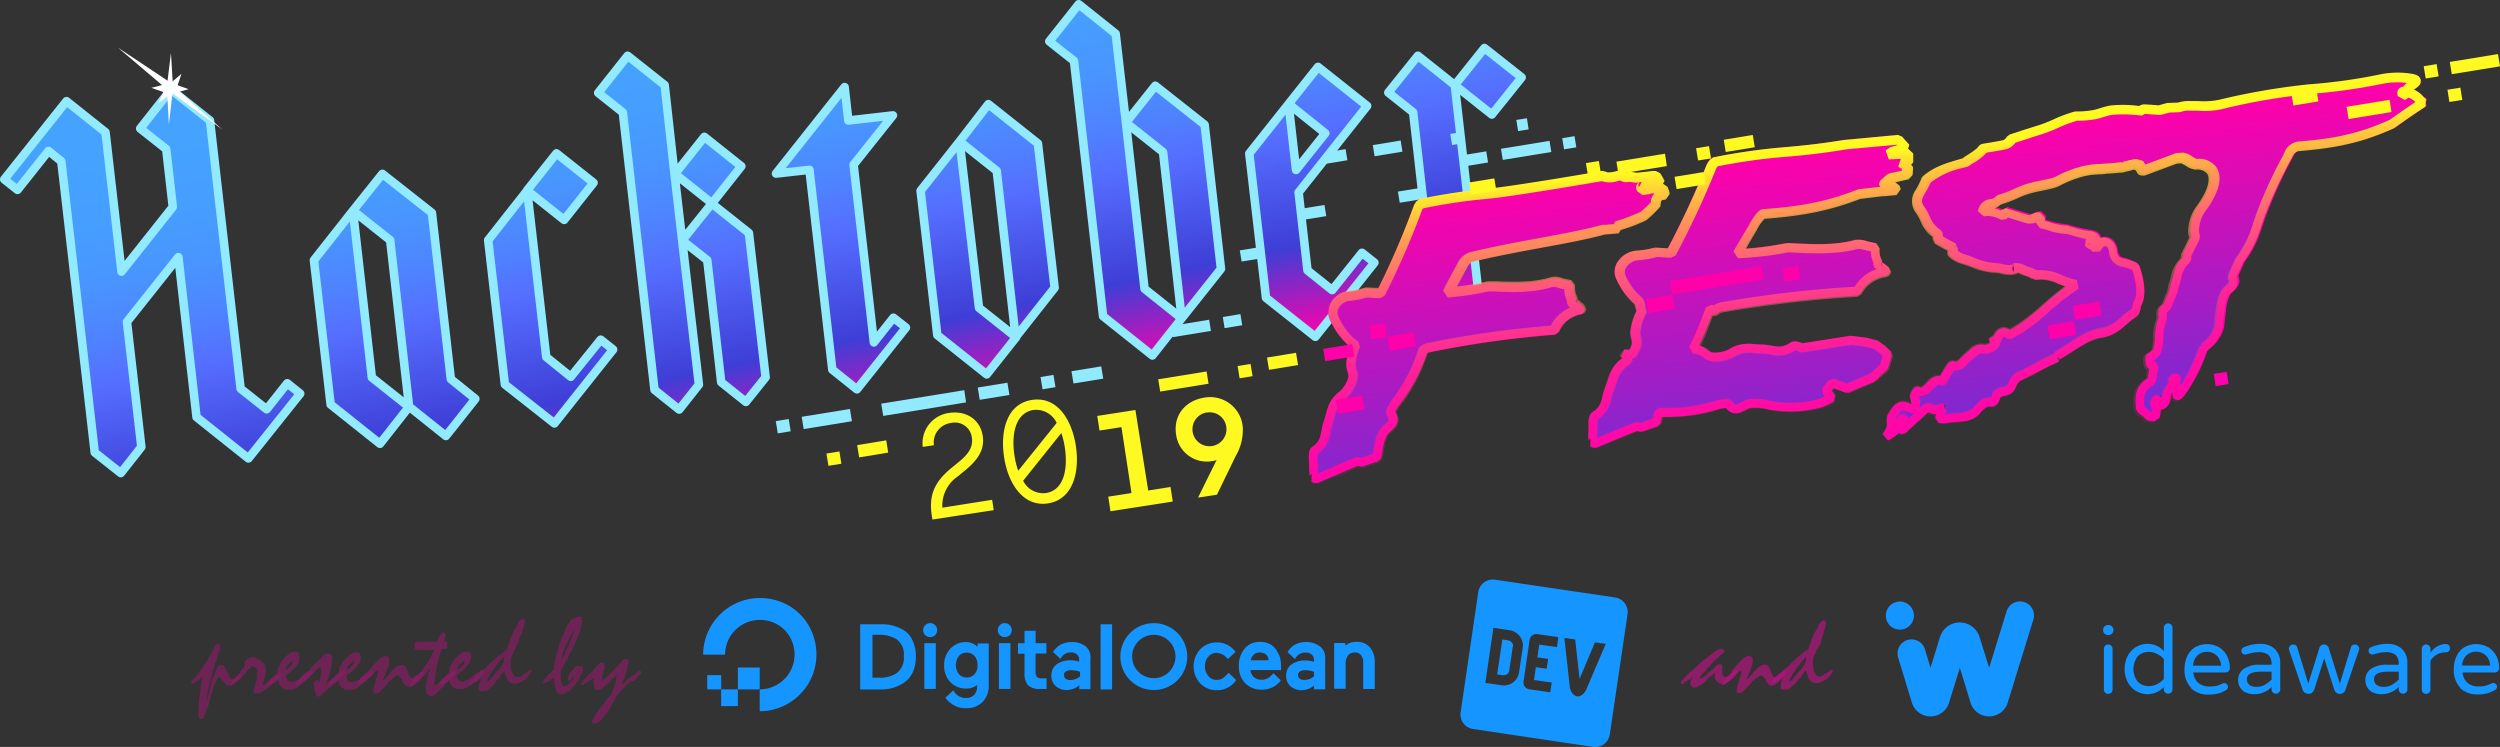 <svg id="background" xmlns="http://www.w3.org/2000/svg" xmlns:xlink="http://www.w3.org/1999/xlink" viewBox="0 0 448.52 134"><rect x="0" y="0" width="448.52" height="134" fill="#333333" stroke="none"/><defs><style>.cls-1{fill:url(#linear-gradient);}.cls-2,.cls-6{fill:none;stroke-width:1.53px;}.cls-2{stroke:#92eaff;stroke-linecap:round;stroke-linejoin:round;}.cls-3{fill:#fff922;}.cls-4{fill:#92eaff;}.cls-5{fill:url(#linear-gradient-2);}.cls-6{stroke:#f0a;stroke-linecap:square;stroke-linejoin:bevel;}.cls-7{fill:url(#linear-gradient-3);}.cls-13,.cls-8{fill:#f0a;}.cls-9{fill:#fff;}.cls-10,.cls-11{fill:#1595ff;}.cls-11{fill-rule:evenodd;}.cls-12,.cls-13{opacity:0.66;}.cls-13{isolation:isolate;}</style><linearGradient id="linear-gradient" x1="133" y1="420.52" x2="148.68" y2="346.22" gradientTransform="matrix(1, 0, 0, -1, 0, 425.21)" gradientUnits="userSpaceOnUse"><stop offset="0" stop-color="#45a2ff"/><stop offset="0.15" stop-color="#469eff"/><stop offset="0.29" stop-color="#4994ff"/><stop offset="0.42" stop-color="#4f81ff"/><stop offset="0.52" stop-color="#556eff"/><stop offset="0.78" stop-color="#3e3ed6"/><stop offset="1" stop-color="#f0a"/></linearGradient><linearGradient id="linear-gradient-2" x1="332.7" y1="399.3" x2="342.98" y2="313.42" gradientTransform="matrix(1, 0, 0, -1, 0, 425.21)" gradientUnits="userSpaceOnUse"><stop offset="0" stop-color="#f0a"/><stop offset="1" stop-color="#2445ea"/></linearGradient><linearGradient id="linear-gradient-3" x1="332.94" y1="397.82" x2="340.1" y2="316.54" gradientTransform="matrix(1, 0, 0, -1, 0, 425.21)" gradientUnits="userSpaceOnUse"><stop offset="0" stop-color="#fff922"/><stop offset="0.12" stop-color="#ffbf41" stop-opacity="0.77"/><stop offset="0.25" stop-color="#ff8d5d" stop-opacity="0.57"/><stop offset="0.37" stop-color="#ff6275" stop-opacity="0.39"/><stop offset="0.5" stop-color="#ff3f88" stop-opacity="0.25"/><stop offset="0.62" stop-color="#ff2397" stop-opacity="0.14"/><stop offset="0.75" stop-color="#ff10a1" stop-opacity="0.06"/><stop offset="0.87" stop-color="#ff04a8" stop-opacity="0.02"/><stop offset="1" stop-color="#f0a" stop-opacity="0"/></linearGradient></defs><title>Hacktoberfest-Header</title><path class="cls-1" d="M160.23,20.76l-8,.92-.67-6L139.22,31.23l6-.7,4.1,35.84,4.42,3.54,3.51-4.42,5.29-6.66-2.23-1.77-3.54,4.43-3.58-31.85ZM202,22l-1.8-15.93L193.57.82l-5.32,6.66L192.68,11l5.22,45.8,8.86,7L212,57.21l-6.63-5.31Zm0,0,6.66,5.28,3.42,29.86,7.05-8.88-3-25.89-8.89-7ZM47.87,73.49l-4.67-3.7L37.74,21.68l-7-5.56-5.58,7,4.67,3.7L31,37.22,21.8,48.82,19,23.81l-7-5.55,0,0,0,0L.79,32.24l2.39,1.89,5.55-7L11.05,29l6,52.24,4.67,3.7,3.69-4.64L22.81,57.82,32,46.22l3.26,28.7,9.32,7.42,9.28-11.63-2.32-1.86Zm124.29-48-7,8.89,3,25.89,8.86,7.05,5.28-6.66-6.66-5.31Zm0,0,6.66,5.28,3.39,29.86,7-8.88-3-25.89-8.89-7Zm73.16-6.38-8.83-7-5.28,6.65L237.8,24l-5.25,6.59-1.34-11.85-7.05,8.89,3,25.89,8.85,7,3.54-4.43,1.78-2.22,5.28-6.66-2.23-1.77-5.28,6.66-4.43-3.55-1.59-14Zm-182,18.78L56.3,46.71,59.23,72.6l8.88,7.05L73.4,73l-6.66-5.28Zm14.17.39-8.89-7-5.28,6.66L70,43.14,73.4,73l6.65,5.28,5.28-6.66-4.42-3.51ZM102.4,67.69,98,64.14,94.58,34.29l-7,8.88,3,25.89,8.86,7,3.54-4.42,1.77-2.23,5.28-6.66L107.71,61ZM94.55,34.25l6.66,5.29,5.28-6.66L99.84,27.6Zm31.85-9.61-5.28,6.65,6.65,5.29,5.28-6.66Zm.49,22.1,2.5,21.89,4.43,3.54,3.54-4.42-3-25.89-6.66-5.28-5.28,6.65Zm-7.61-31.38-6.65-5.29-5.28,6.66,4.42,3.54L117.45,70l4.43,3.54,3.54-4.43-3-25.89-1.37-11.94ZM266.35,8.67,261,15.33l6.65,5.28L273,14Zm-17.25,8,4.43,3.54,3.85,33.83,4.42,3.54,3.51-4.43L261,15.33,254.38,10Z"/><path class="cls-2" d="M160.2,20.7l-8,.92-.67-6L139.22,31.14l6-.67,4.1,35.84,4.42,3.54,3.51-4.42,5.29-6.66L160.29,57l-3.51,4.43-3.64-31.88ZM202,22,200.16,6.05,193.53.76l-5.28,6.66,4.43,3.51,5.22,45.8,8.85,7.05L212,57.12l-6.66-5.31Zm0,0,6.66,5.28L212,57.12l7.05-8.88-2.93-25.86-8.86-7ZM47.84,73.43l-4.67-3.7-5.5-48.11-7-5.56-5.52,7,4.67,3.69L31,37.13,21.8,48.73l-2.87-25-7-5.58,0,0,0,0L.76,32.18l2.38,1.89,5.56-7L11,28.94l6,52.24,4.67,3.7,3.69-4.68L22.78,57.73,32,46.13l3.26,28.7,9.31,7.42,9.29-11.63-2.32-1.86ZM172.16,25.37l-7,8.85,3,25.9,8.86,7.05,5.28-6.66-6.66-5.28Zm0,0,6.66,5.28,3.39,29.86,7-8.88-3-25.89-8.89-7.06ZM245.28,19l-8.82-7-5.28,6.65,6.59,5.26-5.25,6.59-1.34-11.85-7.05,8.89,3,25.89,8.85,7,3.54-4.43,1.77-2.22,5.29-6.66-2.23-1.77L239,52.05l-4.43-3.54-1.59-14ZM63.32,37.8l-7,8.88,3,25.89,8.85,7.05L73.37,73l-6.66-5.28Zm14.17.39-8.89-7L63.32,37.8,70,43.08l3.39,29.86L80,78.22l5.28-6.66L80.88,68ZM102.4,67.6,98,64.05,94.58,34.19l-7,8.89,3,25.89,8.89,7,3.51-4.43,1.77-2.22L110,62.71l-2.23-1.77ZM94.55,34.16l6.66,5.29,5.28-6.66-6.65-5.28Zm31.82-9.61-5.28,6.65,6.65,5.28L133,29.83Zm.52,22.13,2.5,21.89,4.43,3.54,3.54-4.42-3-25.89-6.66-5.29-5.31,6.63Zm-7.64-31.41L112.6,10l-5.28,6.66,4.42,3.51,5.68,49.77,4.43,3.54L125.39,69l-3-25.86-1.38-11.94ZM266.32,8.61,261,15.27l6.65,5.28L273,13.89Zm-17.25,8,4.46,3.54L257.37,54l4.43,3.54,3.51-4.43L261,15.27,254.38,10Z"/><path class="cls-3" d="M203,88.45,201.2,76.63l-3.94.61-.4-2.62,6.84-1.07L206,88l4-.64.4,2.62-11.18,1.74-.39-2.62Z"/><path class="cls-3" d="M222.94,76.39a9.18,9.18,0,0,1-1.26,5.46l-3.35,6.9-3.39.52,3.33-6.75a2.4,2.4,0,0,1-.71.19A5.55,5.55,0,0,1,211,77.94c-.55-3.63,1.89-6.1,5-6.59A5.87,5.87,0,0,1,222.94,76.39ZM216.49,74A3.05,3.05,0,1,0,220,76.54v0A3,3,0,0,0,216.65,74,.36.36,0,0,1,216.49,74Z"/><path class="cls-3" d="M178,89.67l.28,1.86-11,1.68-.09-.58c-.55-3.51.21-6,3.54-8.7l1.22-1c1.65-1.34,2.69-2.62,2.41-4.43a3.06,3.06,0,0,0-3.72-2.62,3.54,3.54,0,0,0-3.09,4l-2,.3a5.47,5.47,0,0,1,4.76-6.1c2.84-.43,5.5,1,6,4.12.36,2.38-.74,4.21-3.21,6.23l-1.31,1.07a6.34,6.34,0,0,0-2.72,5.58Z"/><path class="cls-3" d="M185.14,71.75c4.55-.7,7.17,3.57,7.88,8.27s-.52,9.59-5,10.29-7.18-3.63-7.88-8.3S180.59,72.45,185.14,71.75ZM182,81.7a14.18,14.18,0,0,0,.68,2.75l6.9-8.58a4.1,4.1,0,0,0-4.16-2.32C182.48,74,181.35,77.33,182,81.7Zm8.4-4-6.84,8.55a4,4,0,0,0,4.12,2.2c2.93-.46,4-3.79,3.36-8.15A14.11,14.11,0,0,0,190.42,77.73Z"/><path class="cls-4" d="M216.93,57.36l-6.81,1.12.32,2,6.81-1.11Z"/><path class="cls-4" d="M222.54,56.35l-3.16.52.32,2,3.16-.52Z"/><path class="cls-4" d="M237.62,36.77l-4,.65.32,2,4-.65Z"/><path class="cls-4" d="M251.29,25.21l-5,.82.32,2,5-.82Z"/><path class="cls-4" d="M241.41,26.75l-3.65.6.32,2,3.65-.6Z"/><path class="cls-4" d="M262.09,23.72l-1.9.3.32,2,1.9-.3Z"/><path class="cls-4" d="M273.94,21.22l-1.9.3.32,2,1.89-.31Z"/><path class="cls-4" d="M225.56,44.41l-3.13.51.32,2,3.13-.51Z"/><path class="cls-4" d="M266.65,27.15l-4,.65.32,2,4-.65Z"/><path class="cls-4" d="M278,25.27l-8.71,1.42.32,2,8.71-1.42Z"/><path class="cls-4" d="M282.48,24.43l-2.2.36.32,2,2.2-.36Z"/><path class="cls-4" d="M254.8,33.72l-4,.65.32,2,4-.65Z"/><path class="cls-5" d="M290.41,40.12a33.77,33.77,0,0,0,4.79-1.83,19.86,19.86,0,0,0,2.26-2.23c-.3-.64.31-1.16.58-1.41l.92-.15a4.45,4.45,0,0,0-.34-1.07l-1.1-.06-.7.09c-.12,0-.24-.09-.37-.12a1.39,1.39,0,0,1-.21.21l-1.28.19c-.06-.25-.22-.55-.12-.61s.45-.25.36-.4h.46l2.44-.28c-.24-.45-.49-.88-.76-1.31l-.58,0-2.87.31-1.13-.16-.82.1a9.54,9.54,0,0,0-.95-.31c-.25-.06-2.08.76-3.08.06-3.82.67-17,2.9-20.8,3.21a102.52,102.52,0,0,0-11.93,1.8c-.16.24-.31.46-.43.67a144.14,144.14,0,0,1-6.66,15.36c-.85,0-1.74-.06-2.62-.12a15.56,15.56,0,0,1-3,.61c-2,.12-3.61,2.16-2.75,4a12.75,12.75,0,0,0,3,4.24c.28.21.55.43.82.61a11,11,0,0,0-.82,3.39c-.06.88.58,1.8.34,2.62a6.19,6.19,0,0,1-1.9,3c-1.86,1.34-1.89,3.17-2.5,4.88s-.24,3.64-2.35,5c-.55.34-.18,2.14-.25,3.3,0,.58.22,1.55,0,1.65l.43.21c2.32-1,4.64-2,7-3a1.4,1.4,0,0,1,1.23,0c.85-.31,1.74-.61,2.59-.89a.33.33,0,0,1,.15,0c.06-.27.13-.55.19-.82a9.76,9.76,0,0,1,1-3.64c.74-1.13,2.6-1.64,1.35-3.48-.28-.39.82-1.89,1.49-2.78a31.27,31.27,0,0,0,4.22-8.48,1.51,1.51,0,0,1,.91-.52,177,177,0,0,1,22.63-3.18,6.06,6.06,0,0,1,3.45-3.32,4.85,4.85,0,0,1,1.13-.34.43.43,0,0,0,.06-.18,4,4,0,0,1-.77-.65c-.46-.24-.85-.45-.58-.79A4.86,4.86,0,0,1,282,50.8c-.36-.09-.73-.18-1.1-.24a5.41,5.41,0,0,0-2.13-.31c-3.73,1.16-7.58.86-11.39.74a48.85,48.85,0,0,1-7.24,1.1c.89-1.75,1.83-3.45,2.75-5.2a2.68,2.68,0,0,1,1.71-1.22c8-2,16.58-3,23.57-4.88h.34l2.07-.18ZM434.48,17.28a4.64,4.64,0,0,0-2.1-1.19,2.38,2.38,0,0,1-.86.67c0-.24-.12-.67,0-.7a2.39,2.39,0,0,1,.77-.18c-.1-.92,3.66-1.84.27-2.26a14.37,14.37,0,0,0-4.89.18,100.8,100.8,0,0,1-12.82,1.77,123.25,123.25,0,0,0-16,2.75,23.41,23.41,0,0,1-5.43.21,4.88,4.88,0,0,0-1.89.28l-1.87.06-1.71.49-1.61-.13-1.16-.06-.8.4a1.46,1.46,0,0,0-.73-.18,22.31,22.31,0,0,0-4.4,0c-.49.06-2.56.73-3.05.79a15.67,15.67,0,0,1-3.11.21c-3.24.92-3.76,1.65-7,2.63-1.55.46-3.08,1-4.61,1.5a2.16,2.16,0,0,1-1.22,1c-6.62,1.29-1.46-.3-6.65,2.84l-.37.31c-2.59.73-5.07,1.31-7.08,3.14-.34.7-.7,1.44-1.13,2.17a2.57,2.57,0,0,0-.06,3.18c1.43,2.07.79,2.59,3.08,4.36.18.15.12.52,0,.95.95.58,1.89,1.1,2.84,1.59a2.34,2.34,0,0,0-.15.91,4.81,4.81,0,0,0,1.71,1c1.95.52,3.75,1.59,5.83,1.62,1.13,0,2.26.58,3.33.33s.46-.3.09-.27l.33,0c.1,0,.19,0,.28,0a10.48,10.48,0,0,1,1.77.64c1.71.52.58.46,1.5.49.09.09.15.18.24.18,3-.37,4.27,1.22,7.08,1.71-5,3.21-7.35,6.69-12,9-.65-.52-1.26-.77-1.87.09a3.15,3.15,0,0,0-.42.91.88.88,0,0,1-.28-.06l-.67.46.76,0a1.1,1.1,0,0,1-.33.49,2.27,2.27,0,0,1-1.83.67c-1.17-.31-1.87.73-2.75,1.4s-1.53,2-2.75,1.56c-.31-.12-.92,1.16-1.37,1.8-.25.34-.55,1-.65,1-1.71-1-2.62,2.72-4.33,1.74-.09-.06-.61.79-.58,1,.79,3.08-.58,2.13-1.53,1.8-1.19-.46-1.89.7-2.53,1.8-.25.43,0,1.4-.15,2a6.65,6.65,0,0,1-.86,1.58,7.42,7.42,0,0,0,1.19-.73,2.47,2.47,0,0,0,1-1.25,3.08,3.08,0,0,1,.85-1.41s.22.28.34.43a9.85,9.85,0,0,1-.67.89c-.09.09-.28,0-.52.06.73,1.34,1.19.46,1.62.06,1.22-1.1,2.44-2.23,3.66-3.33l1.4.49,1.53-.4a2.13,2.13,0,0,0-.33.4,7,7,0,0,0-.37,1.53,3.4,3.4,0,0,0,1.1.06c1.65-.4,4.09.06,5.46-1.41a5.17,5.17,0,0,1,1.77-1.55c.68-.25,1.53.58,1.84-1.26,0-.06,0-.09.06-.15.27-.15.55-.3.82-.43l.7-.18c1.56-.34.95-1.56,2.35-2.56,3-1.38,4.74-2.54,7-3.45a1,1,0,0,1,.06-.4c2.62-1.47,5.22-3.7,7.84-4s4-2.54,6-3.7a4.86,4.86,0,0,0,.36-1.49c1.1-1.56.46-4.67-.27-6.72a14.42,14.42,0,0,0-2.2-.7c-1.07-.21-1.62-.67-1.83-2.05s-1.1-2.07-2.35-1.52c-.28.36-.55.76-.83,1.13a2.84,2.84,0,0,0-.79-.71,1.42,1.42,0,0,1-.55-.39c.15-.09.4-.31.43-.28s.3-.12.4.09l.76-.3c0-.52-.37-.89-1.34-1a28.39,28.39,0,0,1-4.19-1,1,1,0,0,1-.3,0,27.2,27.2,0,0,1-4.22-1l.07-1.31c-1.41.09-.77.45-2.14.48-1.44-.42-2.84-.85-4.25-1.31a1.67,1.67,0,0,1-.39.64,6.83,6.83,0,0,0-2.78-.79,4.78,4.78,0,0,0-.92.09c.19-1.74,2.08-1.13,2.84-2a.56.56,0,0,1,.19-.16c3-.85,4-1.83,6.93-2.44,5.13-1,2.16-.64,7.11-2.41a14.48,14.48,0,0,1,4-.7h.06l1-.1c.55-.06,1.62-.06,2.81-.24.06.06.24,0,.58-.09l.09,0a5.14,5.14,0,0,0,1-.28l.67-.12h0l1.1.34-.06.61.55.21L391,27.84l.09,0c.43,0,.79-.06,1-.06.52,0,1.95,1.16,2.47,1.13,3.11-.12,4,2.08,2.63,5.13s-2.9,3.45-3.06,6.81A3.06,3.06,0,0,0,394.4,42c-.55,1.1-1.07,2.17-1.62,3.27a2.61,2.61,0,0,1,.06.7c-1.59,1.22-1.62,2.84-2.14,4.4a9.93,9.93,0,0,0-.3,1.31c-.4.94-.8,1.86-1.13,2.75a5.59,5.59,0,0,1-.61.48c-.31.22-.28.92-.22,1.68-1,2.75-.33,2.84-.94,5.65a2.82,2.82,0,0,1-1.35,1.31c-.15.07-.09,1.35.16,1.41a4.62,4.62,0,0,1,.58.21c-.16.86-.31,1.74-.46,2.66-.18.09-.34.21-.49.3-1.83,1.2-1.71,2.87-1.59,4.43.06.61,1.19,1,1.53,1.62l1.16.18a2.8,2.8,0,0,0,.09-2,3.45,3.45,0,0,1-.18-.8c.24-.21.52-.42.82-.64a5.83,5.83,0,0,1-.06.73c0,.19-.37.34-.55.68,2,0,1.83-1.19,2-2,.06-.24.12-.52.18-.76a13.42,13.42,0,0,0,1-1.19,2.14,2.14,0,0,1-.06-1.07c.21,0,.64-.06.64,0a5,5,0,0,1-.31,1c.86,0-.67,4.48,1.83.55a28.64,28.64,0,0,0,2.9-5.74c.16-.43.34-.89.52-1.32l0,0a11.21,11.21,0,0,0,1.41-1.34c1.68-2.35,1.13-2.44,1.59-5.19a8.61,8.61,0,0,1,.85-3.3c.61-.94,2.17-1.46,1.28-3,.43-.94.89-1.92,1.29-2.87,2.29-3.14,2.53-4.52,3.75-7.94a90.88,90.88,0,0,1,5.28-11.41A2.48,2.48,0,0,1,413,25.65c7-.55,11.3-1.5,16.91-4q2.76-2,5.59-3.85A1.55,1.55,0,0,1,434.48,17.28ZM336.82,61.37l-1.77-.46-2.66-.31L323.6,62c-.68-.31-1.32-.52-1.62-.28-2.05,1.5-3.7.49-5.47.49s-3.48-.58-5.43.67a6.32,6.32,0,0,1-3.51.74c-.83,0-1.44-1-2.26-1.2a8.29,8.29,0,0,0-1.22-.27,65.55,65.55,0,0,0,3-7.05,2,2,0,0,1,.58.24l.34,0a1.89,1.89,0,0,1,1.13-.61,212.12,212.12,0,0,1,24.42-2.84,6.45,6.45,0,0,1,3.82-3.2,6.22,6.22,0,0,1,1.22-.31.21.21,0,0,0,.09-.18,4.17,4.17,0,0,1-.79-.64c-.49-.25-.92-.46-.62-.77a4.39,4.39,0,0,1-.55-2.75c-.39-.09-.76-.18-1.16-.24a5.73,5.73,0,0,0-2.29-.34c-4,1.1-8.15.77-12.27.58a59.94,59.94,0,0,1-9,1.07c.95-1.62,1.9-3.23,2.87-4.85.31-.52,1.35-2.26,1.9-2.29,7-.52,11.57-1.41,17.09-3.54l4.1-.49h.42l2.11-.18-.21-.61-2.08-.19.09-.4c.37-.3.73-.64,1.07-1l3.08-.7h.06c0-.46.07-.92.1-1.38l-1-.15.15-.15c-.12-.13-.24-.22-.36-.37l1.22-.18c0-.43,0-.86,0-1.29V27L339,27.2l.71-.52,2.38-.67c-.09-.12-.22-.24-.31-.36l-.94-1.07-9.53.88c-3.85.64-7.72,1.1-11.51,1.41a111,111,0,0,0-12,1.74c-.15.21-.3.45-.46.67A169.05,169.05,0,0,1,300.09,45l-2.66-.15a14.94,14.94,0,0,1-3.24.55c-2.1.12-3.93,2.11-3.05,3.94a12.66,12.66,0,0,0,3.12,4.18c.27.24.42,1.53.7,1.71A11.47,11.47,0,0,0,293.74,59c-.09.86.49,1.78.21,2.57a7.51,7.51,0,0,1-.76,1.56,3.61,3.61,0,0,1-.86-.1l-.46.07a6,6,0,0,1,.65.88,3.89,3.89,0,0,1-.61.55c-1.93,1.31-2.05,3.08-2.75,4.76s-.43,3.58-2.6,4.89c-.55.33-.3,2.11-.39,3.2-.07.55.12,1.53-.1,1.62l.43.22c2.35-1,4.7-2,7.08-2.9a1.33,1.33,0,0,1,1.2,0c.88-.31,1.74-.61,2.62-.89a1.3,1.3,0,0,0,.15,0c.06-.28.16-.55.22-.82s.15-.68.24-1a31.1,31.1,0,0,0,9.4-1c1-.31,2.84-.82,3.12-.46,1.19,1.77,2.41.22,3.69-.06a10,10,0,0,1,3.7.28,20.43,20.43,0,0,0,9.1-.4,13.73,13.73,0,0,0,2-1,6.51,6.51,0,0,0-1.1-1.28l.52-.49.67-.88,2.69.94,4.46-1.89.76-.67h.09a.11.11,0,0,1,0-.09l1.31-1.13.65-2.2-1.16-1.1Z"/><path class="cls-6" d="M290,40.54a32,32,0,0,0,4.8-1.83,19.86,19.86,0,0,0,2.26-2.23c-.31-.64.3-1.13.58-1.4l.91-.15a3.38,3.38,0,0,0-.36-1.07l-1.07-.06-.71.09a1.69,1.69,0,0,0-.36-.12,1.12,1.12,0,0,1-.22.21l-1.28.18c-.06-.24-.21-.55-.12-.61s.46-.24.37-.39h.45l2.45-.28c-.25-.46-.49-.88-.77-1.31l-.58,0-2.87.34-1.13-.16-.82.06c-.31-.12-.64-.21-.95-.3s-2.07.76-3.08.06c-3.82.67-17,2.9-20.79,3.21a102.69,102.69,0,0,0-11.94,1.8c-.15.24-.3.45-.43.67a146.14,146.14,0,0,1-6.65,15.36c-.89,0-1.74-.07-2.63-.13a14.05,14.05,0,0,1-3,.61c-2,.16-3.6,2.2-2.75,4a12.54,12.54,0,0,0,3,4.22c.28.21.55.42.83.61a10.88,10.88,0,0,0-.86,3.36c-.06.88.58,1.8.34,2.62a6.21,6.21,0,0,1-1.89,3c-1.87,1.35-1.9,3.18-2.51,4.89s-.24,3.63-2.35,5c-.55.33-.18,2.13-.24,3.29,0,.58.21,1.56,0,1.65l.43.22,7-3a1.45,1.45,0,0,1,1.22,0c.85-.3,1.74-.61,2.59-.88a1.57,1.57,0,0,0,.16,0l.18-.83a9.72,9.72,0,0,1,1-3.63c.73-1.13,2.59-1.65,1.34-3.48-.27-.4.82-1.89,1.5-2.78A31.44,31.44,0,0,0,255.33,63a1.54,1.54,0,0,1,.92-.51,177.12,177.12,0,0,1,22.62-3.18,6,6,0,0,1,3.45-3.33,5.4,5.4,0,0,1,1.13-.33.24.24,0,0,0,.06-.19,3.35,3.35,0,0,1-.76-.64c-.46-.24-.86-.46-.58-.79a4.8,4.8,0,0,1-.58-2.78c-.37-.09-.74-.18-1.07-.24a5.28,5.28,0,0,0-2.14-.31c-3.72,1.16-7.57.86-11.39.73a47.63,47.63,0,0,1-7.23,1.1c.88-1.74,1.83-3.45,2.74-5.19a2.64,2.64,0,0,1,1.71-1.22c8-2,16.58-3,23.57-4.88h.34L290.2,41ZM434.12,17.71A4.68,4.68,0,0,0,432,16.52a2.35,2.35,0,0,1-.85.67c0-.25-.13-.64,0-.7a2.3,2.3,0,0,1,.76-.19c-.09-.91,3.66-1.83.27-2.26a14.58,14.58,0,0,0-4.88.19A103.15,103.15,0,0,1,414.46,16a117.82,117.82,0,0,0-16,2.75,22.38,22.38,0,0,1-5.44.18,5.07,5.07,0,0,0-1.89.27l-1.86.06-1.71.49-1.62-.12-1.16-.06L384,20a1.41,1.41,0,0,0-.74-.19,23.85,23.85,0,0,0-4.39,0c-.49.06-2.57.74-3.06.8a16.41,16.41,0,0,1-3.11.21c-3.24.92-3.76,1.65-7,2.63-1.56.49-3.08,1-4.61,1.49a2.21,2.21,0,0,1-1.22,1c-6.63,1.28-1.47-.3-6.66,2.84l-.36.31c-2.6.73-5.07,1.31-7.09,3.14-.33.67-.7,1.43-1.13,2.17a2.57,2.57,0,0,0-.06,3.17c1.44,2.08.8,2.6,3.09,4.37.18.15.12.52,0,.95.94.58,1.89,1.09,2.83,1.58a2.4,2.4,0,0,0-.15.92,5,5,0,0,0,1.71,1c2,.52,3.76,1.58,5.83,1.61,1.13,0,2.26.61,3.33.34s.46-.27.09-.27l.34,0c.09,0,.18,0,.27,0a10.54,10.54,0,0,1,1.77.65c1.71.51.58.45,1.5.48.09.07.15.19.24.19,3-.37,4.28,1.22,7.09,1.71-5,3.2-7.36,6.68-12,9-.64-.52-1.25-.76-1.86.09a3.18,3.18,0,0,0-.43.89,1,1,0,0,1-.28-.06l-.67.46.77,0a1.09,1.09,0,0,1-.34.48,2.28,2.28,0,0,1-1.83.68c-1.16-.31-1.86.73-2.75,1.4s-1.53,2-2.75,1.56c-.3-.12-.91,1.16-1.37,1.8-.24.34-.55,1-.64,1-1.71-1-2.63,2.71-4.34,1.74-.09-.06-.61.79-.58,1,.8,3.09-.58,2.14-1.52,1.81-1.19-.46-1.9.7-2.54,1.8-.24.42,0,1.4-.15,2a6.38,6.38,0,0,1-.86,1.59,8,8,0,0,0,1.2-.73,2.49,2.49,0,0,0,.94-1.25,3,3,0,0,1,.86-1.41s.21.28.3.43a9.71,9.71,0,0,1-.67.88c-.09.1-.27,0-.52.1.73,1.34,1.19.45,1.62.06,1.22-1.1,2.44-2.23,3.66-3.33l1.41.49,1.52-.4a1.85,1.85,0,0,0-.33.4,6.62,6.62,0,0,0-.37,1.52,3.14,3.14,0,0,0,1.1.06c1.65-.39,4.09.07,5.47-1.4a5.68,5.68,0,0,1,1.77-1.56c.67-.24,1.52.58,1.83-1.25,0-.06,0-.09.06-.15.27-.15.55-.31.82-.43l.71-.18c1.55-.34.94-1.56,2.35-2.57,3-1.37,4.73-2.53,7-3.45a.93.93,0,0,1,.06-.39c2.63-1.47,5.22-3.7,7.85-4s4-2.54,6-3.7a4.73,4.73,0,0,0,.37-1.49c1.1-1.56.46-4.67-.28-6.72A13.09,13.09,0,0,0,381,47c-1.06-.19-1.61-.67-1.83-2.05s-1.1-2.07-2.35-1.52L376,44.57a3.17,3.17,0,0,0-.8-.7,1.5,1.5,0,0,1-.55-.39c.16-.1.4-.31.43-.28s.31-.12.4.09l.76-.3c0-.52-.36-.89-1.34-1a26.81,26.81,0,0,1-4.18-1,1.12,1.12,0,0,1-.31,0,26.77,26.77,0,0,1-4.21-1l.06-1.32c-1.41.1-.77.46-2.14.49-1.43-.39-2.84-.85-4.24-1.31a2.21,2.21,0,0,1-.4.67,6.68,6.68,0,0,0-2.78-.79,4.68,4.68,0,0,0-.91.09c.18-1.74,2.07-1.13,2.84-2a.8.8,0,0,1,.18-.15c3-.85,4-1.83,6.93-2.44,5.13-1,2.17-.64,7.11-2.41a14.9,14.9,0,0,1,4-.71H377l1-.09c.55-.06,1.62-.06,2.81-.24.06.06.24,0,.58-.09l.09,0a5.89,5.89,0,0,0,1-.28l.67-.12h0l1.1.34-.06.61.55.21,5.8-2.14.09,0c.43,0,.8-.06,1-.06.52,0,1.95,1.16,2.47,1.13,3.12-.12,4,2.08,2.63,5.13s-2.9,3.45-3,6.81A3.24,3.24,0,0,0,394,42.5c-.55,1.1-1.07,2.17-1.62,3.27a2.61,2.61,0,0,1,.06.7c-1.58,1.22-1.62,2.84-2.13,4.39a8.18,8.18,0,0,0-.31,1.32c-.4.94-.79,1.86-1.13,2.74a4.09,4.09,0,0,1-.61.49c-.31.22-.27.92-.21,1.68-1,2.75-.34,2.84-.95,5.65a2.79,2.79,0,0,1-1.34,1.31c-.16.06-.1,1.35.15,1.41a4.1,4.1,0,0,1,.58.21c-.15.86-.31,1.74-.46,2.66-.18.09-.33.21-.49.3-1.83,1.19-1.71,2.87-1.58,4.43.06.61,1.19,1,1.52,1.62l1.16.18a2.75,2.75,0,0,0,.09-2,3.45,3.45,0,0,1-.18-.8,5.82,5.82,0,0,1,.82-.61,5.83,5.83,0,0,1-.06.73c0,.19-.36.34-.55.68,2,0,1.84-1.19,2-2,.06-.24.12-.52.18-.76a15,15,0,0,0,1-1.19,2.14,2.14,0,0,1-.06-1.07c.21,0,.64-.06.64.06a5,5,0,0,1-.3.95c.85,0-.68,4.48,1.83.55a29.73,29.73,0,0,0,2.9-5.74c.15-.43.33-.89.52-1.32l0,0A10.48,10.48,0,0,0,397,61c1.68-2.35,1.13-2.44,1.59-5.19a8.61,8.61,0,0,1,.85-3.3c.61-.94,2.17-1.46,1.29-3,.42-.95.88-1.92,1.28-2.87,2.29-3.17,2.53-4.52,3.75-8A90.32,90.32,0,0,1,411,27.29a2.4,2.4,0,0,1,1.52-1.13c7-.54,11.3-1.49,16.92-4q2.74-2,5.58-3.85A1.75,1.75,0,0,1,434.12,17.71ZM336.45,61.79l-1.77-.45L332,61l-8.79,1.37c-.67-.27-1.31-.51-1.62-.27-2,1.5-3.69.52-5.49.49s-3.48-.58-5.44.67a6.3,6.3,0,0,1-3.51.73c-.82,0-1.43-.94-2.26-1.19a8,8,0,0,0-1.22-.27,63.74,63.74,0,0,0,3-7.06,2.16,2.16,0,0,1,.58.25l.34,0a1.84,1.84,0,0,1,1.13-.61,212.12,212.12,0,0,1,24.42-2.84A6.48,6.48,0,0,1,337,49a7,7,0,0,1,1.22-.3.23.23,0,0,0,.09-.19,3.76,3.76,0,0,1-.79-.64c-.49-.24-.92-.46-.61-.76a4.32,4.32,0,0,1-.55-2.75c-.4-.09-.77-.18-1.16-.24a5.6,5.6,0,0,0-2.29-.34c-4,1.1-8.15.73-12.28.58a60,60,0,0,1-9,1.07c.94-1.62,1.89-3.24,2.87-4.85.3-.52,1.34-2.26,1.89-2.29,7-.52,11.57-1.41,17.1-3.58l4.09-.45H338l2.07-.19-.21-.61-2.08-.18.09-.4c.37-.33.74-.64,1.07-1l3.09-.71h.06l.09-1.37-1-.15.15-.16a4.07,4.07,0,0,1-.36-.36l1.22-.19c0-.42,0-.85,0-1.25v-.3l-3.6.18.73-.49,2.38-.67c-.09-.12-.21-.24-.3-.37-.31-.36-.64-.7-.95-1.06l-9.53.88c-3.84.67-7.72,1.1-11.51,1.41a110.81,110.81,0,0,0-12,1.74c-.16.21-.31.45-.46.67a170.36,170.36,0,0,1-7.33,15.69c-.88,0-1.77-.09-2.66-.15a14.72,14.72,0,0,1-3.26.55c-2.11.12-3.94,2.1-3.06,3.94A12.94,12.94,0,0,0,293.83,54c.27.21.43,1.52.7,1.71a11.47,11.47,0,0,0-1.22,3.75c-.09.89.49,1.77.21,2.57a6.76,6.76,0,0,1-.76,1.55,4.09,4.09,0,0,1-.85-.09l-.46,0a6.06,6.06,0,0,1,.64.89,3.49,3.49,0,0,1-.61.55c-1.93,1.31-2.05,3.08-2.75,4.76s-.43,3.57-2.59,4.89c-.55.33-.31,2.1-.4,3.2-.06.55.12,1.53-.09,1.62l.42.21c2.35-.94,4.71-2,7.09-2.9a1.38,1.38,0,0,1,1.19,0c.88-.3,1.74-.61,2.62-.88a1.57,1.57,0,0,0,.16,0c.06-.28.15-.55.21-.83s.15-.67.24-1a31.48,31.48,0,0,0,9.41-1c1-.34,2.84-.83,3.11-.46,1.19,1.77,2.38.21,3.7-.09a10,10,0,0,1,3.69.27,20.42,20.42,0,0,0,9.1-.39,16.22,16.22,0,0,0,2-.95,5.94,5.94,0,0,0-1.1-1.28l.52-.49.67-.89,2.69,1,4.46-1.89.76-.64h.09a.26.26,0,0,1,0-.13L338,65.79l.64-2.19-1.16-1.1Z"/><path class="cls-7" d="M236.46,86.8l-.7,0-.43-.22V85a.66.66,0,0,0-.4.52,3.32,3.32,0,0,0,0-.55,8.28,8.28,0,0,1-.06-.86c0-.3,0-.67,0-1.07-.06-1.22-.15-2.41.67-2.93,1.2-.76,1.38-1.74,1.62-3a9.49,9.49,0,0,1,.4-1.59c.12-.36.24-.76.34-1.16a6.47,6.47,0,0,1,2.47-4.12,5.39,5.39,0,0,0,1.59-2.56,2,2,0,0,0-.16-1,5.06,5.06,0,0,1-.24-1.5,9.84,9.84,0,0,1,.67-3c-.12-.09-.24-.18-.34-.27a13.61,13.61,0,0,1-3.23-4.52,3.4,3.4,0,0,1,.21-3.24,4.23,4.23,0,0,1,3.27-2,13.65,13.65,0,0,0,2.84-.58l.27,0,2.05.09a143.36,143.36,0,0,0,6.35-14.75l.06-.15c.09-.12.15-.28.24-.4a2.33,2.33,0,0,0,.19-.27l.58-.4a115.76,115.76,0,0,1,12.06-1.83c3.63-.31,16.45-2.44,20.7-3.21l.64.16c.4.27,1.46,0,1.89-.1a1.7,1.7,0,0,1,.95-.09c.33.09.61.19.85.28l.64-.06h.22l1,.15,2.83-.31.58,0,.77.4a15.37,15.37,0,0,1,.79,1.37l-.3.55h.09l.73.52a4.65,4.65,0,0,1,.4,1.28l-.7,1-.65.09a1.7,1.7,0,0,0-.21.28v-.06l-.12.94a20.65,20.65,0,0,1-1.59,1.65c-.18.19-.43.37-.73.67l-.22.16a30.79,30.79,0,0,1-4.54,1.74l-.4.61-2.2.18H288c-3.67,1-7.7,1.71-12,2.5-3.79.71-7.73,1.44-11.51,2.35l-.12,0a1.94,1.94,0,0,0-1,.79l-.37.7c-.55,1-1.07,2-1.62,3a47,47,0,0,0,5.53-.94l.21,0,1.19,0c3.45.12,6.72.24,9.93-.73a3.26,3.26,0,0,1,2,.15c.22.06.4.12.55.15.31.06.61.12.95.21l.18,0,.67.92a4,4,0,0,0,.46,2.29l0,.31a2.7,2.7,0,0,0,.27.15l.25.18a5.07,5.07,0,0,0,.61.52l.4.76a1.16,1.16,0,0,1-.28.71l-.39.24a3.89,3.89,0,0,1-.55.12l-.4.09-.18.1a5.12,5.12,0,0,0-3,2.87l-.73.51a184.16,184.16,0,0,0-22.53,3.15,1.14,1.14,0,0,0-.37.18A31.37,31.37,0,0,1,251.85,72a10,10,0,0,0-1.31,2c1.06,1.8-.13,2.87-.83,3.51a3.29,3.29,0,0,0-.64.7,7,7,0,0,0-.76,2.65,5.39,5.39,0,0,1-.12.68c-.07.27-.1.52-.16.79v.06l-.64.67-.12,0c-.86.28-1.74.58-2.57.89l-.67,0a.53.53,0,0,0-.52,0c-1.1.46-2.16.91-3.26,1.4C238.93,85.76,237.68,86.28,236.46,86.8Zm0-5.28a5.7,5.7,0,0,0,0,1.43,8.52,8.52,0,0,1,0,1.22,4.5,4.5,0,0,0,0,.64v.07c1-.4,1.93-.83,2.9-1.23s2.2-.94,3.3-1.4a2.52,2.52,0,0,1,1.56-.12c.64-.25,1.34-.46,2-.7,0-.1,0-.22.06-.31s.06-.43.1-.64a8.74,8.74,0,0,1,1-3.3,5.23,5.23,0,0,1,1-1c.76-.7.88-.82.43-1.49s-.13-1.65,1.52-3.79a29.22,29.22,0,0,0,4.09-8.24l.19-.31a2.6,2.6,0,0,1,1.37-.79,181.91,181.91,0,0,1,22.23-3.15,6.89,6.89,0,0,1,3.48-3.23,1.31,1.31,0,0,1-.55-.8.62.62,0,0,1,0-.33,5.71,5.71,0,0,1-.52-2.17l-.37-.06a6.56,6.56,0,0,1-.7-.18,2.21,2.21,0,0,0-1-.16c-3.48,1.07-7,1-10.5.8l-1.07,0a48.92,48.92,0,0,1-7.23,1.1l-.86-1.26c.77-1.49,1.59-3,2.38-4.48l.4-.71A3.56,3.56,0,0,1,264,45.19c3.82-.92,7.72-1.65,11.54-2.36,4.28-.79,8.31-1.52,12-2.5l.24,0h.31l1.46-.12.25-.49A36.63,36.63,0,0,0,294.38,38l.64-.58a14.11,14.11,0,0,0,1.16-1.16,2.15,2.15,0,0,1,.67-1.56l-.27,0-.31,0-.27.12-1.29.19-1-.7a.42.42,0,0,0-.06-.19,1,1,0,0,1,.36-1.34c.06,0,.09-.06.15-.06a.66.66,0,0,0-.12.85l.52-.91-1,.12h-.18l-1-.15-.73.06-.43-.06a4.17,4.17,0,0,0-.67-.25l-.18.06a4.64,4.64,0,0,1-3,.06c-3.67.65-16.7,2.84-20.58,3.18a98.69,98.69,0,0,0-11.48,1.71l-.18.27A147.4,147.4,0,0,1,248.46,53l-.79.49c-.83,0-1.65-.06-2.48-.12a15.13,15.13,0,0,1-3.05.61,2.42,2.42,0,0,0-1.89,1.19,1.67,1.67,0,0,0-.12,1.62,11.68,11.68,0,0,0,2.8,3.94l.74.54.33,1a9.33,9.33,0,0,0-.76,3.12,2.46,2.46,0,0,0,.18.91,3.55,3.55,0,0,1,.15,1.9,7.1,7.1,0,0,1-2.19,3.48,5.09,5.09,0,0,0-1.84,3.17c-.12.43-.24.86-.39,1.28a9.87,9.87,0,0,0-.34,1.35A5.76,5.76,0,0,1,236.49,81.52Zm46.38-27.63-.06.64a.56.56,0,0,0,.12-.43A.76.76,0,0,0,282.87,53.89Zm3.57,26.53-.7,0-.4-.22,0-1.55a.67.67,0,0,0-.4.48v-.51a4.12,4.12,0,0,1,0-.86,8.21,8.21,0,0,0,0-1c0-1.19,0-2.35.79-2.84a3.83,3.83,0,0,0,1.77-2.93,11.12,11.12,0,0,1,.46-1.55c.15-.37.27-.74.39-1.13a7.06,7.06,0,0,1,2.63-4c-.06-.06-.09-.13-.15-.16l-.22-.45.77-1,.24,0,.22,0h.24l.24,0a7.43,7.43,0,0,0,.43-.95,2.36,2.36,0,0,0-.09-.91,4.1,4.1,0,0,1-.15-1.47,10.67,10.67,0,0,1,1.1-3.6,4.07,4.07,0,0,1-.22-.7,2.17,2.17,0,0,0-.15-.49A13.39,13.39,0,0,1,290,50.1a3.18,3.18,0,0,1,.19-3.05,4.49,4.49,0,0,1,3.6-2.11,16.94,16.94,0,0,0,3.08-.52l.25,0,2.13.12a160.69,160.69,0,0,0,6.87-14.8l.22-.46c.09-.12.18-.28.27-.4l.22-.27.54-.37a108.15,108.15,0,0,1,12.06-1.77c4.22-.34,8-.79,11.45-1.37H331l9.53-.89.73.31.61.7.34.36.21.25.13.15-.22.7h0l.92.86v.3c0,.43,0,.86,0,1.29l-.37.42.34.43c0,.49-.06,1-.09,1.44l-.71.76h-.06l-2.41.55h.12l.73.58.22.61L340.27,35l-2.2.21h-.37l-4,.49c-5.4,2.08-9.89,3-17.13,3.57a8.26,8.26,0,0,0-1.31,1.83l0,.07c-.76,1.25-1.4,2.35-2,3.45a54.54,54.54,0,0,0,7.29-1l.22,0,1.28.06c3.72.18,7.23.33,10.75-.61a3.88,3.88,0,0,1,2,.18,6,6,0,0,0,.61.15c.34.07.67.16,1,.22l.18,0,.67,1a3.43,3.43,0,0,0,.43,2.19l0,.31a2,2,0,0,0,.28.15l.24.15a4.81,4.81,0,0,0,.67.52l.4.8a1.14,1.14,0,0,1-.34.7l-.39.24a4.93,4.93,0,0,1-.58.13l-.46.09-.19.09A5.6,5.6,0,0,0,334,52.76l-.71.49A212.82,212.82,0,0,0,309,56.08a1.18,1.18,0,0,0-.64.34l-.58.31-.34,0-.15,0c-.15.36-.3.76-.46,1.19a41.74,41.74,0,0,1-1.74,4.18l.16,0a3.73,3.73,0,0,1,1.28.73,1.5,1.5,0,0,0,.79.43,5.39,5.39,0,0,0,3-.61,6.76,6.76,0,0,1,4.71-.89c.39,0,.79.06,1.19.06a7.46,7.46,0,0,1,1.62.19,3.92,3.92,0,0,0,3.35-.49,2.26,2.26,0,0,1,2.23.09l8.55-1.34h.25l2.77.33,1.77.46.28.12,1.19.83,1.16,1.1.24.85-.64,2.2-.27.43-1.31,1.13-.1-.09-.12.09.09.12-.76.64-.21.15-4.46,1.9-.61,0-2.08-.74-.27.34.24.34a2.64,2.64,0,0,0,.31.39l-.28,1.32c-.21.09-.39.21-.58.3a7.4,7.4,0,0,1-1.52.7,21.05,21.05,0,0,1-9.47.43l-.64-.12a6.91,6.91,0,0,0-2.72-.18,4.52,4.52,0,0,0-.88.36c-.89.43-2.32,1.16-3.54-.43a11.32,11.32,0,0,0-2.32.55,29.76,29.76,0,0,1-9,1.07c0,.12-.06.25-.09.34l-.19.73,0,.09-.67.61-.09,0c-.88.28-1.8.58-2.59.86l-.68,0a.66.66,0,0,0-.48,0l-3.33,1.37C288.94,79.38,287.69,79.93,286.44,80.42Zm.31-5.16a6.58,6.58,0,0,0-.07,1.4c0,.4,0,.83,0,1.19v.61c1-.39,1.93-.79,2.9-1.19l3.33-1.37a2.36,2.36,0,0,1,1.53-.12l2.07-.71c0-.09.07-.21.1-.3s.09-.43.15-.64l.09-.34.86-.67a30.61,30.61,0,0,0,9.15-1c2.6-.79,3.61-.82,4.1-.09s.51.58,1.49.09a5.51,5.51,0,0,1,1.31-.52,8.5,8.5,0,0,1,3.42.19c.22,0,.43.09.61.12a19.41,19.41,0,0,0,8.71-.37,3.57,3.57,0,0,0,.91-.42,1.27,1.27,0,0,0-.3-.31L327,69.46l.45-.43.61-.82,1-.31,2.35.82,4-1.71.67-.58.06,0,.07-.06,1.12-1,.43-1.47-.73-.7-.92-.61-1.55-.4-2.48-.27-8.67,1.34L323,63.2a4.37,4.37,0,0,0-.88-.31,5.61,5.61,0,0,1-4.55.74,8.75,8.75,0,0,0-1.34-.16c-.46,0-.89,0-1.32-.06a5.34,5.34,0,0,0-3.63.61,7.19,7.19,0,0,1-4,.89,3.22,3.22,0,0,1-1.71-.77,3.18,3.18,0,0,0-.76-.45c-.37-.09-.73-.19-1.1-.25l-.61-1.28a36.39,36.39,0,0,0,2.2-5c.27-.7.52-1.4.76-2l1-.49c.15,0,.27.09.4.12a3.07,3.07,0,0,1,1.25-.55,211.46,211.46,0,0,1,24.06-2.81,7.23,7.23,0,0,1,3.87-3.11,1.2,1.2,0,0,1-.52-.79.65.65,0,0,1,0-.34,5.5,5.5,0,0,1-.48-2.08l-.43-.09a6,6,0,0,1-.73-.18,3.82,3.82,0,0,0-1.17-.18c-3.75,1-7.57.82-11.26.67l-1.16-.06a61.34,61.34,0,0,1-9.07,1.07L311,45.09c.91-1.55,1.8-3.05,2.87-4.85l0-.06c1.16-1.93,1.8-2.63,2.53-2.66C323.6,37,328,36.06,333.3,34l.22-.06,3.85-.43-.28-.39.09-.4.28-.43c.36-.3.7-.64,1.07-.95l.39-.21,2.35-.52h0l-.18-.52-.12.16-.09-.1a2.18,2.18,0,0,1-.31-.3l.21-.64v0l0,0,.25-.71-2.17.1L338.31,27l.7-.52.28-.12,1.1-.31-.06-.09-9.07.83c-3.51.61-7.3,1.06-11.57,1.4a103.55,103.55,0,0,0-11.51,1.65v0l-.22.27-.12.28a160.86,160.86,0,0,1-7.2,15.42l-.8.42c-.85,0-1.68-.09-2.53-.12a17.21,17.21,0,0,1-3.33.58A2.85,2.85,0,0,0,291.75,48a1.62,1.62,0,0,0-.12,1.44,11.06,11.06,0,0,0,2.9,3.88,2.34,2.34,0,0,1,.61,1.25,4.4,4.4,0,0,0,.18.55l-.18-.19.31,1.13a9.93,9.93,0,0,0-1.13,3.45,3,3,0,0,0,.12.89,3.13,3.13,0,0,1,0,1.89,8.56,8.56,0,0,1-.86,1.71l-.67.34-.06.61a4.06,4.06,0,0,1-.76.67,5.37,5.37,0,0,0-2,3.14,12.86,12.86,0,0,1-.45,1.26,8,8,0,0,0-.4,1.31A6.1,6.1,0,0,1,286.75,75.26Zm50.83-28.15-.09.7a.57.57,0,0,0,.15-.43A.88.88,0,0,0,337.58,47.11ZM338.86,79l-1.19-1.16a4.59,4.59,0,0,1,.34-.52,3.05,3.05,0,0,0,.45-.88,4.9,4.9,0,0,0,0-.76,2.75,2.75,0,0,1,.21-1.53c.64-1.07,1.71-2.87,3.57-2.17a1.92,1.92,0,0,1,.37.15l.21.1a5.85,5.85,0,0,0-.21-1c-.19-.73.61-1.71.82-1.89a.92.92,0,0,1,1-.07c.18.13.4,0,1.1-.73a3.07,3.07,0,0,1,2.47-1.28c.09-.15.18-.31.28-.46a4,4,0,0,0,.39-.64c.52-.89,1.07-1.83,2-1.5.27.13.49,0,1.13-.7a9.45,9.45,0,0,1,.79-.76c.18-.12.37-.31.55-.46a3.07,3.07,0,0,1,2.93-1.07,1.57,1.57,0,0,0,.89-.36l-.22-.65.67-.45h.13a3.15,3.15,0,0,1,.36-.64,1.85,1.85,0,0,1,2.54-.65s.06,0,.09.07a31.52,31.52,0,0,0,5.8-4.28c1.25-1.1,2.53-2.2,4.06-3.33-.4-.15-.76-.3-1.13-.42a6.9,6.9,0,0,0-3.82-.74,1,1,0,0,1-.7-.18.92.92,0,0,1-.67-.28,6.44,6.44,0,0,0-.7-.24c-.28-.09-.52-.18-.8-.3a2.56,2.56,0,0,0-.48-.22,6.55,6.55,0,0,1-.71.25,5.11,5.11,0,0,1-2.38-.13,8,8,0,0,0-1.19-.18,12.51,12.51,0,0,1-4.15-1c-.64-.24-1.25-.46-1.89-.64a5.8,5.8,0,0,1-2.05-1.16,1,1,0,0,1-.3-1.13c-.8-.43-1.59-.85-2.32-1.31l-.4-.92a1.36,1.36,0,0,1,.06-.24,6.15,6.15,0,0,1-2.14-2.72,8.85,8.85,0,0,0-.91-1.65,3.44,3.44,0,0,1,0-4.12c.39-.67.73-1.34,1-2l0-.1.21-.27c2-1.77,4.24-2.41,6.65-3.11l.59-.19.33-.27c2-1.22,2.35-1.65,2.44-1.8.34-.46.64-.49,1.41-.61.55-.1,1.43-.22,3.08-.55a1.64,1.64,0,0,0,.64-.64l.49-.37,1.5-.49c1-.34,2.07-.67,3.11-1a24.32,24.32,0,0,0,3.3-1.25A25.62,25.62,0,0,1,372.26,20h.49a16,16,0,0,0,2.75-.25c.18,0,.82-.21,1.31-.36a16.47,16.47,0,0,1,1.77-.46,23,23,0,0,1,4.55,0l.61.09.43-.21.43-.09,1.16.06,1.49.12,1.56-.43.21,0,1.74-.06a6,6,0,0,1,2.05-.28c.49,0,1,0,1.5,0a14.14,14.14,0,0,0,3.78-.22,122.17,122.17,0,0,1,16.12-2.78,97.68,97.68,0,0,0,12.73-1.77,15.72,15.72,0,0,1,5.16-.21c1,.12,2,.3,2.17,1.16s-.52,1.31-1.13,1.71l-.06.06a4.59,4.59,0,0,1,1.5,1.07,4.86,4.86,0,0,0,.64.58l-.06,1.4c-1.78,1.16-3.61,2.41-5.56,3.82l-.15.09c-5.59,2.5-10,3.51-17.19,4.09a1.8,1.8,0,0,0-.83.67l-.45.86a82.87,82.87,0,0,0-4.8,10.44c-.18.49-.3.92-.46,1.31a21.39,21.39,0,0,1-3.35,6.78c-.37.83-.74,1.68-1.1,2.44a2.38,2.38,0,0,1-.95,2.81,3.89,3.89,0,0,0-.55.61,6.71,6.71,0,0,0-.64,2.38c0,.22-.06.4-.09.61-.12.71-.15,1.23-.22,1.68a6.35,6.35,0,0,1-1.52,3.88,7.4,7.4,0,0,1-1.07,1.1c-.12.09-.25.21-.37.31l-.09.24c-.09.27-.21.52-.3.79a29.75,29.75,0,0,1-3,5.93c-.88,1.37-1.49,2.23-2.38,2-.55-.15-.7-.61-.76-1.1l-.09.34a1.28,1.28,0,0,0-.06.33,2.36,2.36,0,0,1-1.81,2.23,5.49,5.49,0,0,1-.27,1.56l-1,.58L385,75.75l-.64-.46a2.26,2.26,0,0,0-.52-.46,2.17,2.17,0,0,1-1.1-1.5c-.12-1.58-.3-3.72,2-5.22l.18-.12c.09-.55.18-1,.28-1.56a1.58,1.58,0,0,1-.68-1.43c-.06-.61,0-1.25.55-1.53a1.94,1.94,0,0,0,.92-.82,9.57,9.57,0,0,0,.27-2.29,8.61,8.61,0,0,1,.62-3.18c-.07-.85-.1-1.83.61-2.29a1.44,1.44,0,0,0,.33-.27c.34-.86.67-1.65,1-2.47a8.55,8.55,0,0,1,.31-1.35,9.79,9.79,0,0,0,.3-1,6.48,6.48,0,0,1,1.8-3.48l0-.12.06-.58c.49-1,1-2,1.47-3a3.76,3.76,0,0,1-.19-1.16,7.87,7.87,0,0,1,1.71-4.73,16.53,16.53,0,0,0,1.41-2.38c.61-1.38.73-2.57.27-3.21a2.36,2.36,0,0,0-2.07-.7,3.66,3.66,0,0,1-1.74-.7,8.21,8.21,0,0,0-.83-.43,5.34,5.34,0,0,0-.82.06l-5.74,2.14h-.61l-.55-.22-.46-.76-.3-.09-.4.09a7.3,7.3,0,0,1-1.07.28h-.06a1.92,1.92,0,0,1-.92.15c-.76.09-1.46.15-2,.18-.28,0-.49,0-.67.06l-1,.09v-.06l-.06-.06v.12h-.22a12.28,12.28,0,0,0-3.6.64,19.61,19.61,0,0,0-3.11,1.29c-.8.42-1.13.55-4.16,1.16a15.44,15.44,0,0,0-3.66,1.22,27.74,27.74,0,0,1-3,1.13,2.62,2.62,0,0,1-1.07.64,9.08,9.08,0,0,1,1.07.4l.92-.43c1.52.49,2.86.91,4.09,1.25a.94.94,0,0,0,.55-.12,2.61,2.61,0,0,1,1.46-.37l.92.92,0,.61c.39.09.7.21,1,.3a12.58,12.58,0,0,0,2.42.52h.42l1.35.37a12,12,0,0,0,2.68.61c1.41.09,1.9.76,2.05,1.28a2.28,2.28,0,0,1,1.68.19,2.76,2.76,0,0,1,1.31,2.16c.15,1,.49,1.19,1.13,1.32a15.21,15.21,0,0,1,2.38.73l.49.52c.31.82,1.71,5,.31,7.32-.25,1.44-.4,1.71-.77,1.93a13.22,13.22,0,0,0-1.83,1.37,8.61,8.61,0,0,1-4.52,2.44c-1.68.22-3.48,1.38-5.22,2.51-.7.46-1.4.91-2.14,1.31l-.36.55c-1.16.49-2.26,1-3.36,1.62s-2.14,1.13-3.54,1.77a2.49,2.49,0,0,0-.7,1,2.48,2.48,0,0,1-1.93,1.65c-.21,0-.39.09-.55.12l-.42.21c-.37,1.56-1.29,1.71-2.08,1.65h-.24a4.1,4.1,0,0,0-1.1,1c-.1.12-.22.21-.31.33-1.16,1.25-2.81,1.38-4.27,1.47a13.56,13.56,0,0,0-1.59.18,3.38,3.38,0,0,1-1.1,0l-.28,0-.79-1,.09-.45v-.07h-.36l-.92-.3c-1,1-2.14,2-3.3,3-.06,0-.09.09-.15.15a1.66,1.66,0,0,1-1.47.71,1.72,1.72,0,0,1-.42-.13,4.7,4.7,0,0,1-.58.52,8.31,8.31,0,0,1-.95.58Zm2.69-5c.43.06.61.36.82.64l.09.15V75l1-.88a3.27,3.27,0,0,1-1.43-.34l-.31-.12c-.4-.15-.7.12-1.4,1.25a3.28,3.28,0,0,1,.55-.64Zm7-1.77.79,1.46a.3.3,0,0,0-.12.15,1.74,1.74,0,0,0-.12.34,11.42,11.42,0,0,1,1.77-.21c1.25-.1,2.44-.19,3.15-.92.09-.09.18-.21.27-.31a4.62,4.62,0,0,1,1.83-1.46,2.66,2.66,0,0,1,1-.09h.15a1.47,1.47,0,0,0,.12-.52,1.6,1.6,0,0,1,.22-.52l.27-.24c.28-.16.55-.31.86-.46l.15-.06.76-.19c.43-.09.49-.18.71-.67a4.11,4.11,0,0,1,1.31-1.74l.15-.09c1.41-.64,2.47-1.19,3.54-1.77a32.81,32.81,0,0,1,3.09-1.53.92.92,0,0,1,.42-.52c.74-.42,1.5-.91,2.26-1.37,1.9-1.22,3.88-2.5,5.93-2.75a7.08,7.08,0,0,0,3.6-2,16.51,16.51,0,0,1,1.83-1.41c0-.15.12-.49.21-1l.16-.36c.76-1.07.39-3.54-.28-5.56a10.89,10.89,0,0,0-1.68-.52,2.88,2.88,0,0,1-2.53-2.75,1.43,1.43,0,0,0-.43-.94.77.77,0,0,0-.52,0l-.67.91-1.34.06a2.15,2.15,0,0,0-.52-.48,2.16,2.16,0,0,1-.83-.61l.16-1.23a21,21,0,0,1-2.39-.61c-.39-.12-.73-.21-1.12-.3h-.37a12.22,12.22,0,0,1-2.72-.58,16.45,16.45,0,0,0-1.62-.43l-.67-.88V39.9a3.18,3.18,0,0,1-1.22.22l-.27,0c-1.1-.31-2.29-.68-3.61-1.1a1.94,1.94,0,0,1-.24.27l-.92.15-.21-.09a5.55,5.55,0,0,0-2.2-.61,3,3,0,0,0-.73.09l-1.07-.91a2.52,2.52,0,0,1,2.26-2.2,1.84,1.84,0,0,0,.79-.31,2.09,2.09,0,0,0,.19-.21l0,0,.33-.21a20.66,20.66,0,0,0,3-1.13,17.54,17.54,0,0,1,4-1.32c2.9-.58,3.09-.67,3.67-1a21.61,21.61,0,0,1,3.33-1.38,15.32,15.32,0,0,1,4.06-.73l.21,0h.06l1-.09c.18,0,.46,0,.73-.06.58,0,1.28-.09,2-.19l.64.16a.75.75,0,0,0-.43-.13L381,29l.22-.06a8.6,8.6,0,0,0,.94-.24l.1,0c.21-.06.42-.09.67-.15h.33l.12,0,1.1.33.43.64,5.56-2.07h.09c.49,0,.82-.06,1.07-.06a3.55,3.55,0,0,1,1.65.67,5.36,5.36,0,0,0,.85.46A3.82,3.82,0,0,1,397.63,30c.8,1.19.77,2.93-.15,4.89a14.63,14.63,0,0,1-1.56,2.65,6.23,6.23,0,0,0-1.4,3.85,2.31,2.31,0,0,0,.15.79l0,.12-.06.65c-.49,1-1,2-1.49,3v.61l-.34.64a4.42,4.42,0,0,0-1.5,2.81,9.8,9.8,0,0,1-.33,1.16,8.54,8.54,0,0,0-.28,1.19l-.06.18c-.4.89-.76,1.77-1.13,2.72l-.18.31c-.18.18-.4.33-.58.48a3.79,3.79,0,0,0,0,1l-.06.37a7.39,7.39,0,0,0-.58,2.84A13.22,13.22,0,0,1,387.8,63l-.06.22a3.91,3.91,0,0,1-1.31,1.46v.19l.27.09.52.94c-.15.83-.3,1.68-.46,2.63l-.39.61a3.29,3.29,0,0,0-.46.28c-1.31.85-1.34,1.89-1.22,3.54.12.12.27.21.4.33a4.46,4.46,0,0,1,.76.68,1.16,1.16,0,0,0-.06-.71l0-.09a4.4,4.4,0,0,1-.25-1l.31-.76c.27-.21.55-.46.85-.67l1,.52a.18.18,0,0,1,0-.12l.09-.46.18-.76.22-.4a8.91,8.91,0,0,0,.7-.8,3.29,3.29,0,0,1,0-.94l.89-.77H390a1.21,1.21,0,0,1,1,.31l.21.73a2.45,2.45,0,0,1-.18.64c0,.1.06.22.09.31a0,0,0,0,1,0,0A28.69,28.69,0,0,0,394,63.38c.09-.27.21-.55.3-.82a4.77,4.77,0,0,1,.22-.52l.46,0-.25-.25c.15-.15.34-.3.52-.45a4.86,4.86,0,0,0,.8-.77,4.55,4.55,0,0,0,1.22-3c0-.46.09-1,.21-1.8,0-.18.06-.37.09-.58a8.21,8.21,0,0,1,.86-3,4.07,4.07,0,0,1,.85-.95c.67-.64.67-.7.43-1.1l0-.79,1.28-2.87.09-.16a19.16,19.16,0,0,0,3.18-6.41c.15-.43.3-.85.46-1.34a80.16,80.16,0,0,1,4.88-10.66L410,27a3.18,3.18,0,0,1,2.2-1.59c7-.55,11.2-1.53,16.54-3.91,1.62-1.16,3.12-2.19,4.61-3.2a3.77,3.77,0,0,0-1.25-.8,2.64,2.64,0,0,1-.67.43l-1.28-.7a.38.38,0,0,0,0-.18,1.15,1.15,0,0,1,.46-1.32,1.62,1.62,0,0,1,.55-.18,3.27,3.27,0,0,1,.67-.67,13.79,13.79,0,0,0-4.49.18,107,107,0,0,1-12.95,1.8,115,115,0,0,0-15.9,2.75,14.57,14.57,0,0,1-4.22.24c-.45,0-.94,0-1.4,0a3.91,3.91,0,0,0-1.59.22l-.27.06-1.77.06-1.59.43-.31,0-1.61-.12-.89-.07-.58.31-1-.12a.16.16,0,0,0,.13.06,1.75,1.75,0,0,0-.34-.06,21.93,21.93,0,0,0-4.21,0c-.19,0-1,.24-1.5.39a11.08,11.08,0,0,1-1.53.4,18.82,18.82,0,0,1-3.17.25,23.79,23.79,0,0,0-3.27,1.22,27.35,27.35,0,0,1-3.51,1.34c-1,.31-2.08.67-3.08,1l-1.22.39a2.89,2.89,0,0,1-1.62,1.16c-1.68.34-2.6.46-3.15.55l-.36.06a10.87,10.87,0,0,1-2.78,2.08l-.28.24-.33.19-.8.21a14.78,14.78,0,0,0-5.86,2.63,21.13,21.13,0,0,1-1.1,2.07c-.58,1-.61,1.5-.09,2.23a11.71,11.71,0,0,1,1.07,1.93,4.89,4.89,0,0,0,1.83,2.26,1.34,1.34,0,0,1,.46,1.19c.73.42,1.5.85,2.29,1.25l.43,1a1.51,1.51,0,0,0-.06.31,4.34,4.34,0,0,0,1,.58c.71.18,1.38.46,2,.7a11,11,0,0,0,3.57.92,8.54,8.54,0,0,1,1.53.21,3.56,3.56,0,0,0,1.59.12l.24-.06v-.24l.34,0H362a4.17,4.17,0,0,1,1.35.43,4.17,4.17,0,0,0,.58.24,3.9,3.9,0,0,1,1.13.46h.12l.4.15a8.69,8.69,0,0,1,4.39.89,12.22,12.22,0,0,0,2.63.85l.33,1.59a45.28,45.28,0,0,0-5.43,4.24,30.57,30.57,0,0,1-6.63,4.76l-.91-.09a1.17,1.17,0,0,0-.46-.27,1.3,1.3,0,0,0-.18.21,2.92,2.92,0,0,0-.31.64l0,.06-.3.22.15.21a2.12,2.12,0,0,1-.55.8,3.17,3.17,0,0,1-2.6.85c-.39-.09-.7.12-1.34.7-.21.19-.43.37-.67.55s-.4.37-.58.55a3,3,0,0,1-2.47,1.25l-.4.61c-.15.28-.31.52-.46.77l-.24.39c-.28.46-.46.83-.89.92l-.67-.09c-.18-.12-.34-.06-1.1.73A3,3,0,0,1,344.36,71a4.59,4.59,0,0,1,.15,2l.7-.67.86-.19,1.16.4Zm9.74-12.12h0Zm3-12.64a.87.87,0,0,0-.3.76.88.88,0,0,0,.33.58Zm13.34-3.82A1.1,1.1,0,0,0,375,44l-.18-.27Z"/><path class="cls-8" d="M253.65,59.6l-4.72.81.43,2.5,4.72-.81Z"/><path class="cls-8" d="M244.37,70.93l-4.72.81.43,2.5,4.72-.81Z"/><path class="cls-8" d="M376.6,54.07l-4.73.81.43,2.5,4.73-.81Z"/><path class="cls-8" d="M372.05,57.58l-4.72.82.42,2.49,4.73-.81Z"/><path class="cls-8" d="M248.41,58l-2.77.45.4,2.44,2.77-.45Z"/><path class="cls-8" d="M316,47.75l-16.42,2.69.39,2.38,16.42-2.69Z"/><path class="cls-8" d="M300,52.88l-4.73.81.43,2.5,4.73-.81Z"/><path class="cls-8" d="M322.56,47.68l-2.77.45.39,2.44,2.77-.45Z"/><path class="cls-3" d="M428.72,17.9,421,19.16l.36,2.2,7.68-1.26Z"/><path class="cls-3" d="M415.58,16l-4.49.73.36,2.2,4.49-.74Z"/><path class="cls-3" d="M448.16,9.7l-8.65,1.41.36,2.2,8.65-1.41Z"/><path class="cls-3" d="M437.15,11.5l-2.32.38.36,2.2,2.32-.38Z"/><path class="cls-3" d="M441.41,15.72l-2.32.38.35,2.2,2.32-.38Z"/><path class="cls-9" d="M30,15l.67-5.53L31,15l2.84,1-2.9.79-.64,5.53L30,16.76l-2.84-1Z"/><path class="cls-9" d="M29.68,15.78,21.13,8.52l9.52,6.35,1.9-1.62-.89,2.69,8.21,7.29-9-6.53-2.48,1.8Z"/><path class="cls-3" d="M305.64,30.87l-5.21.85.36,2.2,5.21-.85Z"/><path class="cls-3" d="M314.46,24.21l-5.21.86.36,2.2,5.21-.86Z"/><path class="cls-3" d="M268.09,32l-4.52.74.36,2.2,4.52-.74Z"/><path class="cls-3" d="M298.72,27.57,290,29l.36,2.2,8.68-1.4Z"/><path class="cls-3" d="M286.85,28.88l-2.32.38.36,2.19,2.32-.37Z"/><path class="cls-3" d="M306.61,26.22l-2.32.37.36,2.2,2.32-.37Z"/><path class="cls-8" d="M242.6,61.74l-5.21.85.36,2.2,5.21-.85Z"/><path class="cls-3" d="M232.52,63.29l-5.21.86.36,2.2,5.21-.86Z"/><path class="cls-3" d="M216.47,66.64l-8.68,1.41.36,2.2,8.68-1.41Z"/><path class="cls-8" d="M399.48,66.7l-2.32.38.36,2.2,2.32-.38Z"/><path class="cls-3" d="M224.36,65.29l-2.32.38.35,2.2,2.33-.38Z"/><path class="cls-3" d="M159,79l-5.22.86.36,2.2,5.21-.86Z"/><path class="cls-4" d="M152.48,73.37l-8.65,1.41.36,2.2,8.65-1.41Z"/><path class="cls-4" d="M180.74,68.66l-5.33.87.36,2.2,5.33-.87Z"/><path class="cls-4" d="M197.57,65.73l-5.34.87.36,2.2,5.34-.87Z"/><path class="cls-4" d="M173,70,158.1,72.42l.36,2.2,14.86-2.43Z"/><path class="cls-4" d="M141.5,75.17l-2.32.38.36,2.2,2.32-.38Z"/><path class="cls-4" d="M189,67.26l-2.32.38.36,2.2,2.32-.38Z"/><path class="cls-3" d="M150.6,81l-2.33.37.36,2.2,2.32-.37Z"/><path class="cls-10" d="M136.3,127.6v-3.92a6.27,6.27,0,0,0,5.83-8.53,6.05,6.05,0,0,0-3.52-3.52,6.27,6.27,0,0,0-8.53,5.82h-3.93a10.21,10.21,0,0,1,13.39-9.66,9.82,9.82,0,0,1,6.43,6.43A10.2,10.2,0,0,1,136.3,127.6Z"/><path class="cls-11" d="M136.3,123.68h-3.92v-3.92h3.92Z"/><path class="cls-11" d="M132.38,126.68h-3v-3h3Z"/><path class="cls-11" d="M129.39,123.68h-2.51v-2.55h2.51Z"/><path class="cls-10" d="M162.31,113.17A7.42,7.42,0,0,0,158,112h-3.68v11.69H158a7.09,7.09,0,0,0,4.29-1.29,4.69,4.69,0,0,0,1.5-1.86,6.49,6.49,0,0,0,.52-2.75,6.24,6.24,0,0,0-.52-2.71A4.09,4.09,0,0,0,162.31,113.17Zm-5.82.72h1.17a5.74,5.74,0,0,1,3.15.77,3.28,3.28,0,0,1,1.34,3,3.45,3.45,0,0,1-1.34,3.15,5.41,5.41,0,0,1-3.11.77h-1.17v-7.73Z"/><path class="cls-10" d="M166.88,111.79a1.17,1.17,0,0,0-.89.37,1.18,1.18,0,0,0-.36.89,1.21,1.21,0,0,0,.36.89,1.26,1.26,0,0,0,.89.36,1.2,1.2,0,0,0,.89-.36,1.28,1.28,0,0,0,.36-.89,1.18,1.18,0,0,0-.36-.89A1.17,1.17,0,0,0,166.88,111.79Z"/><path class="cls-10" d="M167.89,115.39h-2.06v8.21h2.06Z"/><path class="cls-10" d="M175.41,116.08a3,3,0,0,0-2.06-.89,3.78,3.78,0,0,0-2.83,1.17,4.19,4.19,0,0,0-1.13,3,4.23,4.23,0,0,0,1.09,3,3.81,3.81,0,0,0,2.83,1.17,3,3,0,0,0,2-.65v.2a2.32,2.32,0,0,1-.52,1.58,2,2,0,0,1-1.5.57,2.53,2.53,0,0,1-2.26-1.38l-1.42,1.34,0,0a5.16,5.16,0,0,0,1.38,1.25,4,4,0,0,0,2.3.61,3.92,3.92,0,0,0,3-1.13,4.14,4.14,0,0,0,1.1-3v-7.48h-2v.69Zm-.56,4.85a1.78,1.78,0,0,1-1.42.61,1.76,1.76,0,0,1-1.41-.61,2.73,2.73,0,0,1,0-3.23,1.76,1.76,0,0,1,1.41-.61,1.78,1.78,0,0,1,1.42.61,2.36,2.36,0,0,1,.52,1.61A2.13,2.13,0,0,1,174.85,120.93Z"/><path class="cls-10" d="M181.28,115.39h-2.06v8.21h2.06Z"/><path class="cls-10" d="M180.27,111.79a1.16,1.16,0,0,0-.89.37,1.19,1.19,0,0,0-.37.89,1.22,1.22,0,0,0,.37.89,1.25,1.25,0,0,0,.89.36,1.21,1.21,0,0,0,.89-.36,1.28,1.28,0,0,0,.36-.89,1.25,1.25,0,0,0-1.25-1.26Z"/><path class="cls-10" d="M185.81,113.17h-2v2.22h-1.18v1.9h1.18v3.4a3.17,3.17,0,0,0,.64,2.26,3,3,0,0,0,2.23.65,8.53,8.53,0,0,0,1,0h.08v-1.9l-.73,0a1.42,1.42,0,0,1-1-.24,1.67,1.67,0,0,1-.24-1.09v-3.12h1.94v-1.86h-1.94Z"/><path class="cls-10" d="M199.52,112h-2.06v11.69h2.06Z"/><path class="cls-10" d="M220.43,120.69a7.3,7.3,0,0,1-1.05,1,1.84,1.84,0,0,1-1.09.28,1.82,1.82,0,0,1-1.5-.68,2.58,2.58,0,0,1-.61-1.74,2.54,2.54,0,0,1,.61-1.74,1.92,1.92,0,0,1,1.5-.69,2.76,2.76,0,0,1,2,1.13l1.37-1.29a4,4,0,0,0-3.39-1.7,4,4,0,0,0-2.92,1.21,4.51,4.51,0,0,0,0,6.15,4,4,0,0,0,2.92,1.21,4.07,4.07,0,0,0,3.51-1.82Z"/><path class="cls-10" d="M228.92,116.52a3,3,0,0,0-1.17-1,3.8,3.8,0,0,0-1.7-.36,3.5,3.5,0,0,0-2.79,1.25,4.71,4.71,0,0,0-1,3.08,4.24,4.24,0,0,0,1.13,3.07,4,4,0,0,0,3,1.17,4.14,4.14,0,0,0,3.4-1.66l0,0-1.33-1.29a5,5,0,0,1-.45.48,2.61,2.61,0,0,1-.6.45,2.3,2.3,0,0,1-1.06.24,2.08,2.08,0,0,1-1.41-.48,2.21,2.21,0,0,1-.61-1.26h5.5v-.77a6.41,6.41,0,0,0-.2-1.53A6.84,6.84,0,0,0,228.92,116.52Zm-4.53,1.94a2,2,0,0,1,.53-1,1.47,1.47,0,0,1,1.09-.4,1.77,1.77,0,0,1,1.17.4,1.51,1.51,0,0,1,.41,1Z"/><path class="cls-10" d="M236.85,116a4,4,0,0,0-2.59-.81,4.28,4.28,0,0,0-1.9.44A3.67,3.67,0,0,0,231,117l0,0,1.33,1.25a2,2,0,0,1,1.94-1.17,1.44,1.44,0,0,1,1.05.36,1.09,1.09,0,0,1,.41.89v.41a5.17,5.17,0,0,0-1.54-.25,4.15,4.15,0,0,0-2.51.73,2.43,2.43,0,0,0-.93,2.07,2.4,2.4,0,0,0,.81,1.86,3.07,3.07,0,0,0,2,.68,3.52,3.52,0,0,0,2.19-.85v.69h2v-5.34A2.63,2.63,0,0,0,236.85,116Zm-3.68,4.49a1.66,1.66,0,0,1,1-.25,4.5,4.5,0,0,1,1.58.29v.81a2.61,2.61,0,0,1-1.78.64,1.14,1.14,0,0,1-.81-.24.73.73,0,0,1-.28-.61A.78.78,0,0,1,233.17,120.49Z"/><path class="cls-10" d="M245.79,116.16a3.06,3.06,0,0,0-2.43-1,2.84,2.84,0,0,0-2,.69v-.49h-2v8.21h2.06v-4.53a2.27,2.27,0,0,1,.44-1.46,1.46,1.46,0,0,1,1.22-.52,1.33,1.33,0,0,1,1.09.48,1.94,1.94,0,0,1,.4,1.3v4.77h2.07v-4.81A4,4,0,0,0,245.79,116.16Z"/><path class="cls-10" d="M194.83,116a4,4,0,0,0-2.59-.81,4.25,4.25,0,0,0-1.9.44,3.77,3.77,0,0,0-1.42,1.34l0,0,1.34,1.25a2,2,0,0,1,1.94-1.17,1.45,1.45,0,0,1,1,.36,1.12,1.12,0,0,1,.41.89v.41a5.22,5.22,0,0,0-1.54-.25,4.15,4.15,0,0,0-2.51.73,2.41,2.41,0,0,0-.93,2.07,2.36,2.36,0,0,0,.81,1.86,3,3,0,0,0,2,.68,3.52,3.52,0,0,0,2.19-.85v.69h2v-5.34A2.63,2.63,0,0,0,194.83,116Zm-3.64,4.49a1.64,1.64,0,0,1,1-.25,4.54,4.54,0,0,1,1.58.29v.81A2.63,2.63,0,0,1,192,122a1.14,1.14,0,0,1-.81-.24.73.73,0,0,1-.29-.61A.63.63,0,0,1,191.19,120.49Z"/><path class="cls-10" d="M207,123.8a6,6,0,1,1,6-6A6,6,0,0,1,207,123.8Zm0-9.91a3.89,3.89,0,1,0,3.89,3.89A3.89,3.89,0,0,0,207,113.89Z"/><g class="cls-12"><g class="cls-12"><path class="cls-13" d="M35.8,128.86l-.2-.37v-.24l0-.28a28.4,28.4,0,0,1,.56-5.3l0-.12v-.2l.12-.77v-.25c0-.08,0-.08,0-.08s-.08.21-.32.41l-.16.24-.2.16a5.54,5.54,0,0,0-1.06.65c-.16,0-.24-.12-.24-.32a2.21,2.21,0,0,1,.69-.81,1.19,1.19,0,0,1,.44-.45l.08-.2a3.75,3.75,0,0,1,.65-.85l.16-.12,0-.08.08-.2.25-.41.28-.36.4-.69.53-1,.08,0,.16-.36.29-.61.08-.12.08,0v-.12l.08-.17.2-.16.12-.16c0-.08.08-.08.12-.08a.47.47,0,0,1,.41.52,2.3,2.3,0,0,1-.24,1.06l-.13.36-.24.81-.28.85-.2.48,0,.21-.13.36-.12.16v.16l0,.25-.08.08,0,.28-.28,1-.16.61-.13.52-.2.85-.12.53,0,.24,0,0,0,.12v.08a12.92,12.92,0,0,0-.32,2.07v.12h0l.08-.24v-.17l0,0,0-.16v-.4l0-.12.08-.29.12-.16v-.24l.16-.2,0-.13.08-.2v-.2l.17-.44.08-.33,0-.12v-.12l.24-.81,0-.2.24-.77.33-.77a3.93,3.93,0,0,1,.32-.69l0-.08.08-.32.12-.12v-.16a1,1,0,0,1,.77-.41c.37,0,.57.24.73.73l.2.36.2.29.13.24.08.2.12.24a.59.59,0,0,0,.64.45,10.44,10.44,0,0,0,1.1-.81h.28a.43.43,0,0,1,0,.2A4.33,4.33,0,0,1,41.46,123l-.36,0-.21,0-.24-.08-.2-.2-.16-.24c-.12-.12-.24-.29-.41-.45l-.2-.28-.2-.28-.16.08h-.16l-.13.2-.12.08-.08.2c-.2.61-.44,1-.56,1.5l-.13.08,0,.36-.2.53-.32,1.05-.08.16,0,.33-.21.68-.12.13V127l-.2.48a.76.76,0,0,0-.08.33l-.36.76a.66.66,0,0,0-.08.25.45.45,0,0,1-.37.2A.29.29,0,0,1,35.8,128.86Z"/><path class="cls-13" d="M42.67,122.1c-.28,0-.36.29-.56.37l-.16.12a1.26,1.26,0,0,0-.49.32.15.15,0,0,1-.12,0l0,0v0c0-.2.24-.44.48-.89l.13-.12c.32-.08.28-.36.52-.57a.35.35,0,0,1,.24-.28l.37-.4v-.17l.6-.68.13,0,0-.09,0-.2.16-.24,0,0v-.16l-.08-.25v0c0-.2.36-.64.89-.8l.2-.13.2,0h.45v0h.12l.2.09.08.12.16.12.21,0c.4.36.8.52.93.81l.24.24,0,.08v.16l.08.12,0,.17a2,2,0,0,1,.08.48,11.16,11.16,0,0,1-.65,2.59h.13l.2-.16h.12l.65-.49h.12l.08-.2.28-.24.16-.08.08-.08.21-.21.12-.08a3.27,3.27,0,0,1,1.09-.48c.08,0,.16,0,.16.12a1.78,1.78,0,0,1-.36.61l-.2.24a4.17,4.17,0,0,0-.45.52l-.08.12-.2,0v0l-.12.13-.21.08-.2.24-.08.16-.24,0-.08.12a2.65,2.65,0,0,1-.61.45l-.2.16a.27.27,0,0,0-.28.16l-.29.24h-.16a.42.42,0,0,0-.2.17l-.61,0-.12,0h-.08c-.2,0-.24-.13-.24-.33a2.07,2.07,0,0,1,.2-.73l0-.16.12-.2v-.12l.28-1,0-.08v-.16a5.11,5.11,0,0,0,0-.69A.91.91,0,0,0,46,120l0-.16a1.27,1.27,0,0,1-.61-.33l-.2,0-.12.21-.4.24-.17.2-.12.12-.2.24-.16.29-.41.4-.08.12-.2.08,0,.09-.2.28a.27.27,0,0,1-.28.2Z"/><path class="cls-13" d="M49.79,121.9l-.24.16-.12.09-.2.2a1.94,1.94,0,0,1-.37.2l-.12.08-.2.08c-.08.16-.2.2-.41.2s-.12,0-.16-.16.08-.2.2-.28v-.2l.41-.41.12-.2.12,0a.6.6,0,0,1,.41-.36l0-.13.24-.16.2-.16a.21.21,0,0,0,.08-.16v-.08l.08-.16,0-.13,0-.16a2.59,2.59,0,0,1,.33-.93l.12-.08,0-.12a6,6,0,0,1,1.33-1.54h.08l.08-.08h.09l0-.12a1.5,1.5,0,0,1,.93-.36h.24l.08,0,.36.12.12.16h0a1.61,1.61,0,0,1,.12.41v.16l0,.12v.2l-.08.24v.29l0,.2a3.16,3.16,0,0,1-.45.56l0,.13A9.57,9.57,0,0,1,52,120.69l-.17,0,0,.12-.32.2-.12.16c-.08,0-.08.05-.08.09a1.21,1.21,0,0,0,.12.44l.08.12,0,.2a1.45,1.45,0,0,0,.85.33,1.55,1.55,0,0,0,.65-.2l.12,0,.32-.21h.25l0-.16.56-.48.16-.09.13-.16a1.24,1.24,0,0,1,.52-.24.54.54,0,0,1,.41-.28l.16-.16a.7.7,0,0,1,.24,0c.12,0,.2,0,.2.16a.57.57,0,0,1-.08.24l0,.12a3.27,3.27,0,0,1-.53.57v0c0,.16,0,.2-.24.2a2.42,2.42,0,0,1-.73.73l-.16.12-.08,0a2.59,2.59,0,0,1-.36.32l-.12.12-.21.17a2.18,2.18,0,0,1-1.29.6h-.08l-.2,0-.08,0h-.25a1.08,1.08,0,0,1-.89-.28h-.12l-.2-.2-.12-.2-.08-.09a1.58,1.58,0,0,1-.25-.48l-.08-.36Zm2.59-2.67c0-.16.16-.24.16-.52,0-.12,0-.16-.08-.16h0l-.12.08-.36.32-.33.32-.28.41a.89.89,0,0,0-.12.4,0,0,0,0,0,0,0,.15.15,0,0,0,.12,0h.16s.08,0,.12-.08l.08-.16.17-.16.36-.33Z"/><path class="cls-13" d="M54.65,122.14h-.09a.65.65,0,0,1-.4.29l-.2.16-.16.08c-.08.08-.21.12-.25.2l-.2.08c-.12,0-.2-.08-.2-.2a.24.24,0,0,1,0-.16l.2-.16v-.16c.16-.17.24-.29.37-.45l.12-.2.16,0a.9.9,0,0,1,.36-.41l.16-.2.69-.56.25-.17.08-.2.4-.44.12,0,.12-.21.85-.85.12,0,0-.08.73-.77c.29-.32.45-.48.81-.48a1.77,1.77,0,0,1,.57.16l.12.08.16.2a.84.84,0,0,1,.08.29.24.24,0,0,1,0,.16v.08a2.13,2.13,0,0,1-.12.69l0,.2-.08.4a8.45,8.45,0,0,1-.28,1.3l-.13.4-.16.53-.16.36a.8.8,0,0,1-.16.37v.16l.77-.53.2-.24a1.58,1.58,0,0,0,.61-.53l.16-.16c.08-.24.32-.2.56-.36l.21-.2a.55.55,0,0,0,.32-.17l.24-.12h0a.19.19,0,0,1,.21.16.31.31,0,0,1,0,.17v.16c-.13.12-.29.36-.53.61,0,.16-.12.2-.28.2a2.22,2.22,0,0,1-.61.68l-.12.09-.2.24-.17.08-.24.28a3,3,0,0,1-.77.49l-.2.28-.12.16-.2.08c-.12.21-.2.29-.37.29H58l-.28.4-.4.16-.17.12H57a.26.26,0,0,1-.28-.24v-.08l-.08-.12a3.57,3.57,0,0,1-.29-1.29l0-.21-.16-.4c.25-.41.53-.65.73-.65s.2.16.28.37h.09c.08-.17.12-.37.2-.57v-.32a3.71,3.71,0,0,0,.12-.89v-.21l0-.4-.12-.16-.24,0-.17.2L57,120c-.36.28-.69.73-1.21,1.13l-.24.21-.17.08v.08a2.69,2.69,0,0,1-.6.56Z"/><path class="cls-13" d="M60.75,121.9l-.24.16-.12.08-.2.17a1.68,1.68,0,0,1-.37.2l-.08.12-.2.08c-.08.16-.2.2-.41.2s-.12,0-.16-.16.08-.2.21-.28v-.2l.4-.41.12-.2.12,0a.63.63,0,0,1,.41-.37l0-.12.24-.16.2-.16a.21.21,0,0,0,.08-.16v-.08l.08-.16,0-.13,0-.16a2.52,2.52,0,0,1,.33-.93l.12-.08,0,0a6,6,0,0,1,1.33-1.54h.08l.09-.08h.08l0-.12a1.5,1.5,0,0,1,.93-.36h.24l.08,0,.37.12.12.16h0a1.61,1.61,0,0,1,.12.41v.16l0,.12v.2l-.08.24-.12.21,0,.2a3.16,3.16,0,0,1-.45.56l0,.08a9,9,0,0,1-1.25,1.18l-.17,0,0,.12-.32.2-.12.16s-.08.08-.08.12a1.21,1.21,0,0,0,.12.45l.08.12,0,.2a1.45,1.45,0,0,0,.85.33,1.41,1.41,0,0,0,.65-.21l.12,0,.32-.2h.25l0-.16.56-.49.16-.08.13-.16a1.24,1.24,0,0,1,.52-.24.54.54,0,0,1,.41-.28l.16-.17a.7.7,0,0,1,.24,0c.12,0,.2,0,.2.17a.57.57,0,0,1-.08.24l0,.12a3.57,3.57,0,0,1-.52.57v0c0,.16,0,.2-.25.2a2.54,2.54,0,0,1-.73.73l-.16.12-.08,0a2.59,2.59,0,0,1-.36.32l-.12.12-.21.17a2.18,2.18,0,0,1-1.29.6h-.08l-.2,0-.08,0h-.29a1.08,1.08,0,0,1-.89-.28h-.12l-.2-.2-.12-.21-.08-.08a1.39,1.39,0,0,1-.25-.48l-.08-.37Zm2.59-2.67c0-.16.16-.24.16-.52,0-.12,0-.17-.08-.17h0l-.12.09-.36.32-.33.32-.28.41a.89.89,0,0,0-.12.4,0,0,0,0,0,0,0,.15.15,0,0,0,.12,0h.16s.08,0,.12-.08l.08-.16.17-.16.36-.33Z"/><path class="cls-13" d="M66,120.53a16.53,16.53,0,0,1,2.51-2.67l.2,0,.2-.12.2-.09.13,0h.12c.36.24.48.44.48.68a1,1,0,0,1-.08.45l0,.32c0,.24-.12.45-.16.61l-.12.2v.16a13.34,13.34,0,0,0-.49,1.26l-.08.12s0,.08,0,.16-.16.2-.16.4v.08l.41-.36a5.18,5.18,0,0,1,.6-.69l.12,0,0-.08v-.12a.74.74,0,0,1,.21-.28l.28-.17.12-.2a2.38,2.38,0,0,1,1.62-.89c.32,0,.56.12.61.33l.16.2c.12.28.28.61.4.93l0,.2c.24.16.24.65.57.65a.51.51,0,0,0,.24,0l.08,0,.08-.12.2-.17.17-.16c.6-.16.93-.69,1.25-.69.12,0,.16,0,.16.21a2.94,2.94,0,0,0-.08.32l-.12.16a15.71,15.71,0,0,1-1.13,1.22l-.08.08-.17.08c0,.2-.16.24-.36.36l-.12.12-.37.16a.86.86,0,0,0-.32,0c-.4,0-.85-.4-1.13-1.09v-.2a7.74,7.74,0,0,1-.61-.65.68.68,0,0,0-.2-.08c-.16,0-.41.2-.73.49l-.16,0-.16.2a.86.86,0,0,1-.45.32l-.24.41c-.61.65-1,1.09-1.25,1.33a1.09,1.09,0,0,1-1,.49c-.21,0-.29,0-.37-.28v-.25l0-.08,0-.16c.32-1.13.49-1.74.49-1.86l.12-.24.08-.16a.38.38,0,0,1,0-.13c0-.2.2-.44.2-.76,0,0-.08-.09-.16-.09-.49,0-.53.41-.77.57l-.2.28-.2.21-.13,0-.08,0-.08.08-.08.12c-.08,0-.16.08-.16.12l-.16.12a5.48,5.48,0,0,1-1.54,1,.19.19,0,0,1-.2-.2c0-.12.08-.2.24-.32v-.16a5.39,5.39,0,0,1,1-1.06v0s0,0,0,0,.08,0,.13-.2l.12-.12.2-.16Z"/><path class="cls-13" d="M79.72,115a.48.48,0,0,1,.32.08c.09,0,.13,0,.13.08v0a5.7,5.7,0,0,0,.08.85c0,.36-.12.44-.49.44h-.48a3.07,3.07,0,0,1-.29.69c0,.08,0,.12,0,.16s0,.12-.12.2a32.22,32.22,0,0,0-.85,4v0s0,.12,0,.16v.08a4.16,4.16,0,0,0-.12,1,.28.28,0,0,0,.16.2.84.84,0,0,0,.37-.2h.24s0-.12,0-.16a.12.12,0,0,1,0-.08c.28-.24.57-.45.81-.65,0-.12,0-.16.16-.2a3,3,0,0,0,.49-.4h.08l0-.13a1.35,1.35,0,0,1,.48-.24,1.62,1.62,0,0,1,.41-.32l.12,0a.72.72,0,0,1,.36-.16c.08,0,.2,0,.2.12a.57.57,0,0,1-.08.24l0,.12a3.88,3.88,0,0,1-.56.61c0,.16,0,.2-.25.2l-.12.2-.28.28c-.24.29-.4.45-.53.49a.11.11,0,0,0-.12.12,2.48,2.48,0,0,1-.73.77c-.12,0-.16.08-.2.2a3.68,3.68,0,0,1-1.13,1h0a.45.45,0,0,1-.32.12h-.13l0,0a.31.31,0,0,0-.12,0c-.08,0-.12,0-.16-.12-.52-.12-.61-.36-.61-1v-.32c0-.08,0-.12,0-.16v-.29a1.44,1.44,0,0,1,.13-.6l0-.13s0-.08,0-.16v-.08a6.41,6.41,0,0,1,.4-1.49c.12-.13.2-.21.2-.25a.15.15,0,0,0,0-.12l0-.28-.12.2c-.16.08-.24.24-.36.49s-.33.16-.37.4l-.2.2c-.08.16-.12.25-.24.25s-.2,0-.2.2l0,.16-.21.16c-.12.08-.2.16-.2.28l-.12.09a.87.87,0,0,0-.41.28.71.71,0,0,0-.32.2,1.4,1.4,0,0,0-.36.24l-.16.12a.41.41,0,0,1-.21.05c-.16,0-.2-.05-.2-.21v0a.25.25,0,0,1,.24-.2v-.24A1.73,1.73,0,0,0,74,122v-.12l.28-.16a1,1,0,0,1,.37-.36l.12-.17a.4.4,0,0,0,.2-.16l.2,0v-.16a8,8,0,0,1,.73-.85,2.86,2.86,0,0,1,.61-.89c.12,0,.16,0,.16-.12a.31.31,0,0,0,0-.12,2.15,2.15,0,0,0,.4-.73c.24,0,.24-.48.69-1.21a1,1,0,0,0,.24-.41l-.24,0a1.21,1.21,0,0,1-.45.12c-.12,0-.28,0-.4,0a.31.31,0,0,0-.12,0h-.12a.3.3,0,0,0-.16,0h-1a.28.28,0,0,1-.16-.2.7.7,0,0,1-.16.2H75a1,1,0,0,1-.4-.16c-.21,0-.21-.08-.21-.28s0-.36,0-.69v-.24h.08s0,0,.13-.08a4.59,4.59,0,0,1,.56-.08,3.13,3.13,0,0,1,.61,0c.24,0,.48,0,.73,0a2.32,2.32,0,0,1,.4,0h.08a.3.3,0,0,0,.16,0h.37a1.84,1.84,0,0,1,.4,0l.08.08a1.09,1.09,0,0,0,.45-.08c.24-.53.36-.85.4-1a.62.62,0,0,1,.33-.33v0c0-.16.28-.28.48-.28s.2,0,.28.2a.59.59,0,0,1,.09.24A2.23,2.23,0,0,0,79.72,115Z"/><path class="cls-13" d="M80.61,121.9l-.24.16-.12.08-.21.17a1.62,1.62,0,0,1-.36.2l-.12.08-.2.08c-.08.16-.2.2-.41.2s-.12,0-.16-.16.08-.2.2-.28v-.21l.41-.4.12-.2.12,0a.62.62,0,0,1,.4-.37l0-.12.24-.16.2-.16a.21.21,0,0,0,.08-.16v-.08l.08-.17,0-.12,0-.16a2.35,2.35,0,0,1,.33-.93l.12-.08,0-.12a6,6,0,0,1,1.33-1.54h.08l.08-.08h.08l0-.12a1.54,1.54,0,0,1,.93-.36h.25l.08,0,.36.12.12.16h0a2,2,0,0,1,.13.4v.16l0,.13v.2l-.09.24-.12.2,0,.21a2.69,2.69,0,0,1-.44.56l0,.12a9.08,9.08,0,0,1-1.26,1.18l-.16,0,0,.12-.32.2-.12.16s-.08.08-.08.12a1.25,1.25,0,0,0,.12.45l.08.12,0,.2a1.18,1.18,0,0,0,1.49.12l.13,0,.32-.2h.24l0-.16s.25-.2.57-.49l.16-.08.12-.16a1.28,1.28,0,0,1,.53-.24.58.58,0,0,1,.4-.29l.16-.16a.78.78,0,0,1,.25,0c.12,0,.2,0,.2.16a.57.57,0,0,1-.08.25l0,.12a3.29,3.29,0,0,1-.53.56v0c0,.16,0,.2-.24.2-.16.32-.45.48-.73.73l-.16.12-.08,0a2.17,2.17,0,0,1-.37.32l-.12.12-.2.16a2.14,2.14,0,0,1-1.29.61h-.08l-.21,0-.08,0h-.2a1.08,1.08,0,0,1-.89-.28h-.12l-.2-.2-.12-.21-.08-.08a1.23,1.23,0,0,1-.25-.48l-.08-.37Zm2.59-2.67c0-.16.16-.24.16-.52,0-.13,0-.17-.08-.17h0l-.16.08-.37.33-.32.32-.28.41a.89.89,0,0,0-.12.4,0,0,0,0,0,0,0,.15.15,0,0,0,.12,0h.16s.08,0,.12-.08l.08-.16.16-.16.37-.33Z"/><path class="cls-13" d="M93.47,121.3l.21-.13c.12-.16.2-.2.28-.2l.4-.2.2-.24a.25.25,0,0,0,.25-.12.47.47,0,0,1,.28-.17h.12a.21.21,0,0,1,.08.17s0,.16-.08.32l-.2.32-.28.29c0,.2-.08.24-.29.24a.51.51,0,0,1-.44.4l-.08.08-.16.08a.49.49,0,0,1-.33.17,1.69,1.69,0,0,0-.28.2.73.73,0,0,0-.41.12l-.12,0h-.4a2.14,2.14,0,0,1-.93-.32l0-.08A1.88,1.88,0,0,1,91,122l0-.12,0,0a1.25,1.25,0,0,1-.2-.4s0-.08,0-.12,0-.13-.12-.21a.53.53,0,0,0-.12-.4l0-.2-.08-.21a2.77,2.77,0,0,0-.28.37.48.48,0,0,0-.25.32c-.16.08-.24.16-.24.33l0,.12c-.12.12-.24.28-.4.44l-.21.12-.08.21a10.43,10.43,0,0,1-.77.89l-.28.2-.2.2a2.15,2.15,0,0,0-.45.4L87,124h-.52a1.31,1.31,0,0,0-.21.05.48.48,0,0,1-.36-.33v-.08l0,0v-.12l0-.08a4,4,0,0,1,.32-1.42l.08-.32a6.84,6.84,0,0,0-.56.44l-.21.08a.41.41,0,0,1-.36.21c-.44.32-.69.52-.81.52s-.12,0-.16-.12l0-.16a.33.33,0,0,1,.2-.2v-.2a.41.41,0,0,1,.29-.25,1.9,1.9,0,0,1,.4-.4c.08-.2.16-.33.4-.37l.09-.2.16,0q0-.18.24-.24H86s.08,0,.12-.16c.2-.21.41-.37.65-.61.24-.08.36-.12.36-.28v0s.29-.25.73-.69l.08-.12.29-.2.32-.29a9.43,9.43,0,0,1,1.17-1l.77-.61a.89.89,0,0,1,.4-.12,3.37,3.37,0,0,0,.25-.85l.08-.12a13.73,13.73,0,0,1,.81-2.22l.12-.12v-.08a.58.58,0,0,1,.2-.45.72.72,0,0,0,.2-.28l.16-.2,0-.25a3.42,3.42,0,0,1,.49-.73l.16-.2.2-.12.09,0,.08-.08a.94.94,0,0,1,.32.08l.08.16,0,.08.08.09v.08A2.1,2.1,0,0,1,94,112v.21a1.71,1.71,0,0,1-.24.68v.17a2.84,2.84,0,0,1-.21.68l-.08.08v.08l-.2.25v.12a.36.36,0,0,0-.16.32v.16a2.39,2.39,0,0,1-.36.89.23.23,0,0,0-.13.21V116a3.37,3.37,0,0,1-.24.56c-.12,0-.16,0-.16.08a.46.46,0,0,0,0,.17,6.94,6.94,0,0,1-.4.89l-.09.2a1.81,1.81,0,0,0-.12.64v.13l0,.2,0,.2a4.74,4.74,0,0,0,.17,1.34s0,.08,0,.12,0,.08.13.12l.12.28a.87.87,0,0,1,.2.32,1.76,1.76,0,0,0,.44.21c.13,0,.21,0,.29,0a1.73,1.73,0,0,1,.2,0Zm-5,0c.36-.37.6-.73.81-1l.12,0,.12-.2c.36-.48.61-1,.85-1.29a3.74,3.74,0,0,1,.12-1h-.2l-.08.16-.12.16c-.17.2-.33.32-.41.45l-.08.08-.16.08v.12l-.77,1a.83.83,0,0,0-.24.4,2,2,0,0,0-.29.41.58.58,0,0,0-.24.36.44.44,0,0,1-.2.37,3.7,3.7,0,0,1-.2.4c0,.16-.16.28-.16.49a.3.3,0,0,0,.16,0c.08,0,.16-.08.28-.25l.16-.12c.2-.24.29-.44.45-.44Z"/><path class="cls-13" d="M98.77,121.94l-.2.2s-.08.09-.12.09h0s-.57.24-.61.36a2.15,2.15,0,0,0-.32,0,.18.18,0,0,1-.12-.16c0-.12.16-.12.16-.29v-.12l.16-.16s.24-.36.85-1l.2-.12c.24-.28.49-.45.57-.77v-.16c.16-.65.12-1,.28-1.25v-.21c.08-.36.2-.89.4-1.53l.21-.53v-.16a17.63,17.63,0,0,1,1.13-2.91l0-.16a6.06,6.06,0,0,1,.89-1.54l.12-.2a.65.65,0,0,1,.41-.33l.2,0a2,2,0,0,1,1-.4.36.36,0,0,1,.4.4.43.43,0,0,1,0,.2.83.83,0,0,1,.08.21.57.57,0,0,1-.08.24v.24c-.08.53-.28,1-.32,1.42l-.08.08a12,12,0,0,1-.69,1.7l-.28.68c-.12.21-.12.33-.2.33s0,0-.09,0,0,0,0,.12a.51.51,0,0,1,0,.24,1.06,1.06,0,0,0-.2.24c-.08.33-.12.49-.24.49a.3.3,0,0,1-.16,0l0,.16v.12a.73.73,0,0,1-.21.49l0,.16a8,8,0,0,0-.85,1.42l-.2.16a.64.64,0,0,1-.24.52,4.24,4.24,0,0,0,0,.77v.61c0,1,.28,1.53.65,1.53a1.53,1.53,0,0,0,.68-.28c.65-.77,1.06-1.13,1.06-1.21l-.21-.24s0,.12-.2.32l-.16.2,0,.12c-.08.08-.12.16-.2.16s-.41-.16-.41-.4a.67.67,0,0,1,.16-.44,2.36,2.36,0,0,1,.61-1l.2-.24c.33-.4.49-.61.81-.61a.73.73,0,0,1,.28,0h.45c.16,0,.24.08.24.28a.9.9,0,0,1,0,.28l-.08.41a1.4,1.4,0,0,1-.24.56l-.16.33a9.6,9.6,0,0,1-1,1.65l-.21.17a5.06,5.06,0,0,1-.93.93l-.2,0-.08.12a1.62,1.62,0,0,1-.89.32c-.93,0-1.33-1-1.33-2.91v-.12A1.33,1.33,0,0,1,98.77,121.94Zm4.33-9.06a3.29,3.29,0,0,1-.45.57v0a14.83,14.83,0,0,1-.85,1.66v.12c-.32.44-.2.81-.48.85v.2a10.54,10.54,0,0,0-.65,2.22s0,0,0,0,.16-.21.37-.57c0-.2.16-.41.4-.69l0-.28c.16-.61.57-.85.57-1.21.08,0,.12-.09.12-.17v-.08c0-.12.16-.2.16-.4l.08-.12v-.17a8.81,8.81,0,0,0,.65-1.69Z"/><path class="cls-13" d="M113.21,122.15l0,.08a1.19,1.19,0,0,1-.53.4v.08a.27.27,0,0,0-.28.2l0,0,0,.09a1,1,0,0,0-.36.36c-.21.12-.33.2-.37.32-.24.25-.52.57-.85.93a2.36,2.36,0,0,1-.24.33,3.8,3.8,0,0,1-.4.68.75.75,0,0,1-.29.49l0,.12-.12.08,0,.12,0,0a.3.3,0,0,1-.2.33,1.37,1.37,0,0,1-.29.48l-.24.41-.28.36-.24.32-.09.17a.82.82,0,0,0-.32.32,2.29,2.29,0,0,1-.85.81,3.46,3.46,0,0,1-.65.16.65.65,0,0,1-.36-.12l0-.12v-.16l0-.17c.16-.28.28-.6.53-1,0-.08.16-.12.28-.2a.18.18,0,0,0,0-.12c0-.08.12-.16.32-.32v-.08a.2.2,0,0,1,.08-.17l.81-1,.16-.12a.74.74,0,0,1,.17-.36c.36-.45.72-.89,1.13-1.34.08-.2.16-.4.2-.52l0,0,.16-.41v-.08a1.71,1.71,0,0,0,.2-.65.49.49,0,0,0,.17-.4v-.16a1,1,0,0,0,.08-.37l0-.08v0a2.13,2.13,0,0,0,.08-.69v-.08h-.08l-.08.17a8.56,8.56,0,0,1-.69.56l0,.12-.08,0-.2.29c-.17.16-.41.36-.69.64-.2.12-.37.12-.41.29a1.59,1.59,0,0,1-1,.64h-.08c-.57,0-.73,0-.73-.76v-.13a.18.18,0,0,1,0-.12s0-.08-.12-.12v-.24a3.34,3.34,0,0,0,0-.65l-.08,0h-.08l-.08,0,0,.12c-.24,0-.37.25-.53.25a.74.74,0,0,1-.48.28l-.2.2a.49.49,0,0,0-.33.24,1.63,1.63,0,0,1-.28.08.18.18,0,0,1-.16-.2v-.08l.24-.2v-.2a1.73,1.73,0,0,1,.4-.41l.08-.2.21,0a.36.36,0,0,1,.36-.36h0l0-.21.12-.08a2.63,2.63,0,0,0,.49-.36l.2-.12,0-.21c.81-.8,1.13-1.41,1.58-1.41a.57.57,0,0,1,.56.57v.12l0,.12v.08a.22.22,0,0,1-.08.2l-.08.41a7.29,7.29,0,0,0-.36,1.53.43.43,0,0,0,0,.2l0,.05.12-.05a2.89,2.89,0,0,1,.73-.56,2.61,2.61,0,0,0,.52-.61l.21-.16.2-.2a5.79,5.79,0,0,1,.69-.73l.08-.12c.32-.32.6-.61.89-.85l0-.16c.36-.29.52-.49.85-.49s.56.16.56.33a2.84,2.84,0,0,0-.08.56l-.12.33,0,.16a16.22,16.22,0,0,1-.85,2.59v.08l-.12.4.16,0c.16,0,.2,0,.2-.16v0a2.08,2.08,0,0,1,.93-.81,2.35,2.35,0,0,1,.61-.61l.28-.12c.17,0,.21-.12.29-.24l.28-.16c.12-.12.2-.21.32-.21s.29,0,.29.13a.12.12,0,0,1,0,.08.51.51,0,0,0,0,.24,3.18,3.18,0,0,1-.61.61c0,.2,0,.24-.24.24a2,2,0,0,1-.49.52Z"/></g></g><g class="cls-12"><path class="cls-13" d="M303.13,122c-.08,0-.08-.08-.16-.08s-.08,0-.12.08l-.12.12c-.17.17-.33.13-.41.29l-.16.08-.12.12-.16.12a.47.47,0,0,1-.21,0h-.12l0-.08c0-.2,0-.32.16-.36v-.21c.17-.12.29-.28.45-.4l0-.2h.08c.12,0,.16,0,.2-.16l.08-.17.29-.12a1.09,1.09,0,0,1,.32-.4,3.32,3.32,0,0,1,.53-.41l.12,0a.88.88,0,0,1,.36-.44l.28-.24c.21-.25.41-.45.49-.53l.16,0v-.12l.65-.49.24-.16a.4.4,0,0,1,.2-.16l.17-.16.12-.08a1,1,0,0,1,.4-.33l.08,0,.08-.12.85-.61.25-.16a.53.53,0,0,1,.28-.12c.12,0,.16-.08.24-.08h.24c.21,0,.41.16.41.24a.12.12,0,0,1,0,.08s.08,0,.08.09-.16.48-.77.76l-.12.17c0,.12-.28.28-.73.68l-.16.08-.12.17-.16.16-.17.2-.16.08,0,.12-.24.24-.16.21-.16.08c-.17.2-.33.44-.61.77l-.32.28-.29.28a.75.75,0,0,1-.16.29l-.12.32h.08a.3.3,0,0,0,.16,0l.2-.16.17,0,.12-.08.16-.21.08,0H306c0-.16.12-.16.24-.24l0-.12.21-.16a5,5,0,0,1,.77-.61l.28-.32.36-.33a1,1,0,0,1,.81-.32c.16,0,.32.16.32.49v0l0,.16v.52l0,.16,0,.13v.24c.13.36.33.57.65.57.16,0,.65-.37.65-.49s.16-.08.48-.24l.21-.25a.32.32,0,0,0,.32-.16l.12-.08h.12c.12,0,.16,0,.2.16v0a.37.37,0,0,1-.12.25,2.27,2.27,0,0,1-.48.6l0,.21-.2,0a.59.59,0,0,1-.45.4.94.94,0,0,1-.4.32,1.22,1.22,0,0,1-1,.53,1.39,1.39,0,0,1-1.45-1.54v-.36a.72.72,0,0,0-.28.2l-.17.16-.32.16-.2.21c-.08.08-.16.16-.2.16h-.13c0,.32-.68,1-1.65,1.41a1.48,1.48,0,0,1-.73.29.83.83,0,0,1-.73-.69,2.57,2.57,0,0,1,.24-.81l.16-.4C303.25,121.66,303.25,122,303.13,122Z"/><path class="cls-13" d="M310.69,120.41a13.75,13.75,0,0,1,2.47-2.59l.16,0,.2-.12.21-.09.12.05H314c.32.24.48.44.48.64a1,1,0,0,1-.08.45l0,.32c0,.24-.12.45-.16.61l-.12.16V120c-.2.45-.32.85-.49,1.25l-.08.09s0,.08,0,.16-.16.2-.16.36v.08l.37-.32a2.84,2.84,0,0,1,.56-.65l.12,0,0-.08v-.12a.74.74,0,0,1,.21-.28l.28-.17.12-.2a2.58,2.58,0,0,1,1.58-.89.59.59,0,0,1,.61.33l.16.16c.12.28.28.56.4.89l0,.2c.24.16.24.65.57.65a.51.51,0,0,0,.24,0l.08,0,.08-.13.2-.16.17-.16c.6-.16.89-.65,1.25-.65.12,0,.16,0,.16.17a2.94,2.94,0,0,0-.08.32l-.12.16a9.22,9.22,0,0,1-1.09,1.17l-.08.08-.17.09c0,.2-.16.24-.36.32l-.12.12-.37.16a.8.8,0,0,1-.32.12c-.36,0-.81-.36-1.09-1.09v-.16a4.3,4.3,0,0,1-.61-.65.43.43,0,0,0-.2,0c-.16,0-.36.16-.73.49H315l-.16.2a.82.82,0,0,1-.45.32l-.24.37a9.79,9.79,0,0,1-1.25,1.29,1,1,0,0,1-1,.49c-.21,0-.29,0-.33-.29v-.24l0-.08,0-.16c.33-1.09.49-1.7.49-1.78l.12-.24.08-.17a.31.31,0,0,1,0-.12c0-.16.2-.44.2-.77,0,0-.08-.08-.16-.08-.48,0-.52.41-.73.53l-.2.28-.2.16-.12,0,0,.05,0,.08-.08.12c-.09,0-.17.08-.17.12l-.16.16a6.11,6.11,0,0,1-1.49,1,.15.15,0,0,1-.17-.16c0-.12.08-.2.25-.32v-.17c.6-.72,1-1,1-1v0s0,0,0,0,.08,0,.12-.16l.12-.12.16-.16Z"/><path class="cls-13" d="M327,121.17l.2-.12c.13-.16.21-.2.29-.2l.4-.16.2-.24a.28.28,0,0,0,.25-.13.4.4,0,0,1,.28-.16h.12a.21.21,0,0,1,.08.16,2.77,2.77,0,0,1-.08.33l-.2.32-.28.28c0,.17-.08.25-.29.25a.51.51,0,0,1-.44.4l-.08.08-.16.08a.56.56,0,0,1-.33.17,1.69,1.69,0,0,0-.28.2.73.73,0,0,0-.41.12l-.12,0h-.4a2.32,2.32,0,0,1-.93-.32l0-.08a1.33,1.33,0,0,1-.29-.29l0-.12,0,0a1.25,1.25,0,0,1-.2-.4s0-.09,0-.13,0-.12-.12-.16a.53.53,0,0,0-.12-.4l0-.2-.08-.21c-.12.13-.2.25-.29.33a.68.68,0,0,0-.24.32c-.16.08-.24.16-.24.32l0,.13c-.12.12-.24.28-.41.44l-.2.12-.08.16a5,5,0,0,1-.73.85l-.28.16-.16.17a2.43,2.43,0,0,0-.45.4l-.2.08H320a1.58,1.58,0,0,0-.21,0,.38.38,0,0,1-.32-.32v-.08l0,0v-.12l0-.08a3.63,3.63,0,0,1,.32-1.38l.08-.32-.56.44-.2.08a.49.49,0,0,1-.33.2c-.44.33-.65.49-.81.49s-.12,0-.16-.12l0-.16a.2.2,0,0,1,.2-.16V122c0-.12.17-.16.29-.24a1.9,1.9,0,0,1,.4-.4c.08-.21.16-.33.37-.37l.08-.16.16,0c0-.12.08-.16.24-.24h.08s.08,0,.12-.16a4.38,4.38,0,0,1,.65-.57c.24-.08.32-.12.32-.28v0s.29-.25.69-.65l.08-.12.28-.21.33-.28a10.78,10.78,0,0,1,1.13-1l.77-.61a.89.89,0,0,1,.4-.12,6.15,6.15,0,0,0,.25-.81l.08-.12a11.67,11.67,0,0,1,.81-2.14l.12-.12v.12a.87.87,0,0,1,.16-.45.4.4,0,0,0,.16-.28l.16-.16,0-.24a2.11,2.11,0,0,1,.49-.69l.16-.2.16-.13.08,0,.08-.08a.94.94,0,0,1,.33.08l.08.17,0,.08.08.08v.08a1.78,1.78,0,0,1-.16.65v.16a1.67,1.67,0,0,1-.25.69v.16a2.41,2.41,0,0,1-.2.64l-.08.09v.08l0,.12v.12a.36.36,0,0,0-.16.32v.16a1.87,1.87,0,0,1-.36.89.22.22,0,0,0-.13.17V116a3,3,0,0,1-.24.52c-.12,0-.16,0-.16.08a.46.46,0,0,0,0,.17,3.76,3.76,0,0,1-.4.89l-.09.2a1.81,1.81,0,0,0-.12.64v.13l0,.2,0,.2a4.7,4.7,0,0,0,.16,1.29c0,.05,0,.09,0,.13s0,.08.13.12l.12.28a.49.49,0,0,1,.16.32,2.2,2.2,0,0,0,.44.21c.13,0,.21,0,.29,0s.12,0,.16,0Zm-4.85,0a5.71,5.71,0,0,0,.77-.93l.12,0,.12-.2c.36-.48.57-.93.81-1.25a3.43,3.43,0,0,1,.12-.93h-.16l-.08.16-.12.16a2.65,2.65,0,0,0-.41.45l-.08.08-.16.08v.12c-.12.16-.36.48-.77,1a.83.83,0,0,0-.24.4,2,2,0,0,0-.29.41.62.62,0,0,0-.24.32.45.45,0,0,1-.2.37,1.62,1.62,0,0,1-.2.36c0,.16-.16.28-.16.49a.3.3,0,0,0,.16,0c.08,0,.16-.09.28-.25l.16-.12c.2-.24.29-.44.45-.44Z"/></g><path class="cls-10" d="M271.21,115.24a1.17,1.17,0,0,0-.67-.36l-1-.15L268.6,121l1,.15a1.29,1.29,0,0,0,.73-.15.93.93,0,0,0,.45-.73l.61-4.15A.84.84,0,0,0,271.21,115.24Zm18.51-8.06L268.21,104a2.64,2.64,0,0,0-3,2.24l-3.16,21.55a2.64,2.64,0,0,0,2.25,3L285.81,134a2.64,2.64,0,0,0,3-2.24L292,110.18A2.66,2.66,0,0,0,289.72,107.18Zm-17.18,13.33a2.73,2.73,0,0,1-3.3,2.4l-2.76-.39,1.45-9.88,2.82.42a2.77,2.77,0,0,1,2.43,3.24Zm6.79-4.42-3.18-.45-.34,2.3,1.94.27-.27,1.76-1.94-.27-.33,2.3,3.18.45-.27,1.76-3.73-.54a1.23,1.23,0,0,1-1.06-1.37l1.09-7.48a1.22,1.22,0,0,1,1.36-1.06l3.79.54Zm5.18,7.79c-1.06,1.73-2.42,1.15-2.85-.43l-1-9,1.94.28.79,7.06,2.76-6.55,1.94.27Z"/><path class="cls-10" d="M343.37,110.43a2.52,2.52,0,1,1-2.52-2.51,2.52,2.52,0,0,1,2.52,2.51"/><path class="cls-10" d="M346.35,119.81l1.7-5.53a3.72,3.72,0,0,1,7.1,0l1.72,5.53L360,109.67a2.51,2.51,0,0,1,4.91.76,2.18,2.18,0,0,1-.08.63L360.22,126a3.49,3.49,0,0,1-6.71,0l-1.9-6.2L349.7,126a3.49,3.49,0,0,1-6.71,0l-2.44-8a2.35,2.35,0,0,1-.11-.75,2.51,2.51,0,0,1,4.92-.73Z"/><path class="cls-10" d="M377.57,113.68a.82.82,0,0,1-.25-.61V113a.82.82,0,0,1,.25-.61.87.87,0,0,1,.62-.26h.1a.89.89,0,0,1,.87.87v.07a.89.89,0,0,1-.87.87h-.1a.87.87,0,0,1-.62-.26m.11,10.58a.72.72,0,0,1-.22-.54v-7.31a.78.78,0,0,1,.22-.56.73.73,0,0,1,.54-.23.79.79,0,0,1,.79.79v7.31a.73.73,0,0,1-.23.54.79.79,0,0,1-.56.23.73.73,0,0,1-.54-.23"/><path class="cls-10" d="M383.29,124a4,4,0,0,1-1.53-1.56,5.24,5.24,0,0,1,0-4.83,4,4,0,0,1,1.53-1.56,4,4,0,0,1,2-.54,3.93,3.93,0,0,1,2.92,1.29v-4.17a.7.7,0,0,1,.23-.56.76.76,0,0,1,.55-.23.75.75,0,0,1,.55.23.82.82,0,0,1,.22.56v11.06a.76.76,0,0,1-.22.54.74.74,0,0,1-.55.22.75.75,0,0,1-.55-.22.69.69,0,0,1-.23-.54v-.44a3.93,3.93,0,0,1-2.92,1.29,4,4,0,0,1-2-.54m3.7-1.26a4.08,4.08,0,0,0,1.22-.93v-3.57a4.08,4.08,0,0,0-1.22-.93,3.12,3.12,0,0,0-1.47-.35,2.64,2.64,0,0,0-2,.8,3.72,3.72,0,0,0,0,4.53,2.68,2.68,0,0,0,2,.8,3.12,3.12,0,0,0,1.47-.35"/><path class="cls-10" d="M393.09,123.39a4.55,4.55,0,0,1-1.17-3.34,5.49,5.49,0,0,1,.45-2.23,3.77,3.77,0,0,1,1.36-1.65,4.36,4.36,0,0,1,4.45,0,3.74,3.74,0,0,1,1.39,1.56,4.83,4.83,0,0,1,.48,2.14.77.77,0,0,1-.21.55.74.74,0,0,1-.57.22h-5.78a2.83,2.83,0,0,0,.89,1.86,3.06,3.06,0,0,0,2.09.66,5.25,5.25,0,0,0,1.26-.13,6,6,0,0,0,1-.4.78.78,0,0,1,.31-.06.72.72,0,0,1,.48.18.66.66,0,0,1,.2.48.74.74,0,0,1-.44.63,5.87,5.87,0,0,1-1.31.56,6,6,0,0,1-1.67.19,4.35,4.35,0,0,1-3.25-1.18m5.43-4a2.76,2.76,0,0,0-.44-1.4,2.4,2.4,0,0,0-.94-.83,2.65,2.65,0,0,0-2.29,0,2.38,2.38,0,0,0-.93.83,2.86,2.86,0,0,0-.43,1.4Z"/><path class="cls-10" d="M402.92,124.26a2.42,2.42,0,0,1-1-.89,2.46,2.46,0,0,1-.38-1.36,2.4,2.4,0,0,1,1-2,4.82,4.82,0,0,1,2.92-.75h2.07v-.13a2.08,2.08,0,0,0-.56-1.62,2.53,2.53,0,0,0-1.73-.5,5.68,5.68,0,0,0-1.15.11,8.92,8.92,0,0,0-1.11.3.79.79,0,0,1-.23,0,.63.63,0,0,1-.44-.19.68.68,0,0,1,.26-1.11,7.41,7.41,0,0,1,2.94-.61,3.83,3.83,0,0,1,2,.48,2.93,2.93,0,0,1,1.19,1.23,3.55,3.55,0,0,1,.39,1.65v4.82a.73.73,0,0,1-.23.54.78.78,0,0,1-.56.22.75.75,0,0,1-.76-.76v-.44a4.31,4.31,0,0,1-3.21,1.29,3.11,3.11,0,0,1-1.39-.31m3.42-1.42a4,4,0,0,0,1.18-.91V120.5h-1.86c-1.72,0-2.57.45-2.57,1.34a1.26,1.26,0,0,0,.41,1,2.06,2.06,0,0,0,1.39.38,3,3,0,0,0,1.45-.37"/><path class="cls-10" d="M413.5,124.28a1.11,1.11,0,0,1-.38-.51l-2.42-7.09a1,1,0,0,1-.05-.29.7.7,0,0,1,.22-.54.75.75,0,0,1,.55-.23.8.8,0,0,1,.43.13.71.71,0,0,1,.27.33l2,6.56,2-6.4a.88.88,0,0,1,.31-.45.9.9,0,0,1,.52-.17.85.85,0,0,1,.52.17.9.9,0,0,1,.32.45l2,6.4,2-6.56a.63.63,0,0,1,.26-.33.84.84,0,0,1,.44-.13.74.74,0,0,1,.54.23.7.7,0,0,1,.22.54.77.77,0,0,1-.05.29l-2.42,7.09a1.09,1.09,0,0,1-.37.51,1,1,0,0,1-1.23,0,1.15,1.15,0,0,1-.39-.53l-1.81-5.64-1.8,5.64a1.11,1.11,0,0,1-.4.53,1,1,0,0,1-1.22,0"/><path class="cls-10" d="M425.74,124.26a2.36,2.36,0,0,1-1-.89,2.46,2.46,0,0,1-.38-1.36,2.38,2.38,0,0,1,1-2,4.8,4.8,0,0,1,2.92-.75h2.06v-.13a2.07,2.07,0,0,0-.55-1.62,2.55,2.55,0,0,0-1.73-.5,5.61,5.61,0,0,0-1.15.11,9,9,0,0,0-1.12.3.69.69,0,0,1-.22,0,.65.65,0,0,1-.63-.65.67.67,0,0,1,.44-.65,7.5,7.5,0,0,1,2.95-.61,3.83,3.83,0,0,1,2,.48,2.93,2.93,0,0,1,1.19,1.23,3.54,3.54,0,0,1,.38,1.65v4.82a.69.69,0,0,1-.23.54.74.74,0,0,1-.55.22.7.7,0,0,1-.54-.22.73.73,0,0,1-.23-.54v-.44a4.29,4.29,0,0,1-3.2,1.29,3.11,3.11,0,0,1-1.39-.31m3.42-1.42a4,4,0,0,0,1.17-.91V120.5h-1.85c-1.72,0-2.58.45-2.58,1.34a1.26,1.26,0,0,0,.42,1,2.06,2.06,0,0,0,1.39.38,3,3,0,0,0,1.45-.37"/><path class="cls-10" d="M434.71,124.26a.76.76,0,0,1-.22-.54v-7.31a.82.82,0,0,1,.22-.56.75.75,0,0,1,.55-.23.76.76,0,0,1,.55.23.75.75,0,0,1,.23.56v.73a3.36,3.36,0,0,1,2.68-1.6h.08a.7.7,0,0,1,.54.22.77.77,0,0,1,.21.55.66.66,0,0,1-.22.52.78.78,0,0,1-.56.21h-.09a2.91,2.91,0,0,0-1.5.4,3.51,3.51,0,0,0-1.14,1.1v5.18a.69.69,0,0,1-.23.54.76.76,0,0,1-.55.23.75.75,0,0,1-.55-.23"/><path class="cls-10" d="M441.4,123.39a4.55,4.55,0,0,1-1.17-3.34,5.49,5.49,0,0,1,.45-2.23,3.77,3.77,0,0,1,1.36-1.65,4.36,4.36,0,0,1,4.45,0,3.83,3.83,0,0,1,1.4,1.56,5,5,0,0,1,.47,2.14.77.77,0,0,1-.21.55.74.74,0,0,1-.57.22H441.8a2.83,2.83,0,0,0,.89,1.86,3.06,3.06,0,0,0,2.09.66A5.25,5.25,0,0,0,446,123a6,6,0,0,0,1-.4.81.81,0,0,1,.31-.06.72.72,0,0,1,.48.18.62.62,0,0,1,.2.48.72.72,0,0,1-.44.63,5.87,5.87,0,0,1-1.31.56,6,6,0,0,1-1.67.19,4.35,4.35,0,0,1-3.25-1.18m5.43-4a2.67,2.67,0,0,0-.44-1.4,2.4,2.4,0,0,0-.94-.83,2.78,2.78,0,0,0-1.14-.26,2.71,2.71,0,0,0-1.14.26,2.34,2.34,0,0,0-.94.83,2.86,2.86,0,0,0-.43,1.4Z"/></svg>